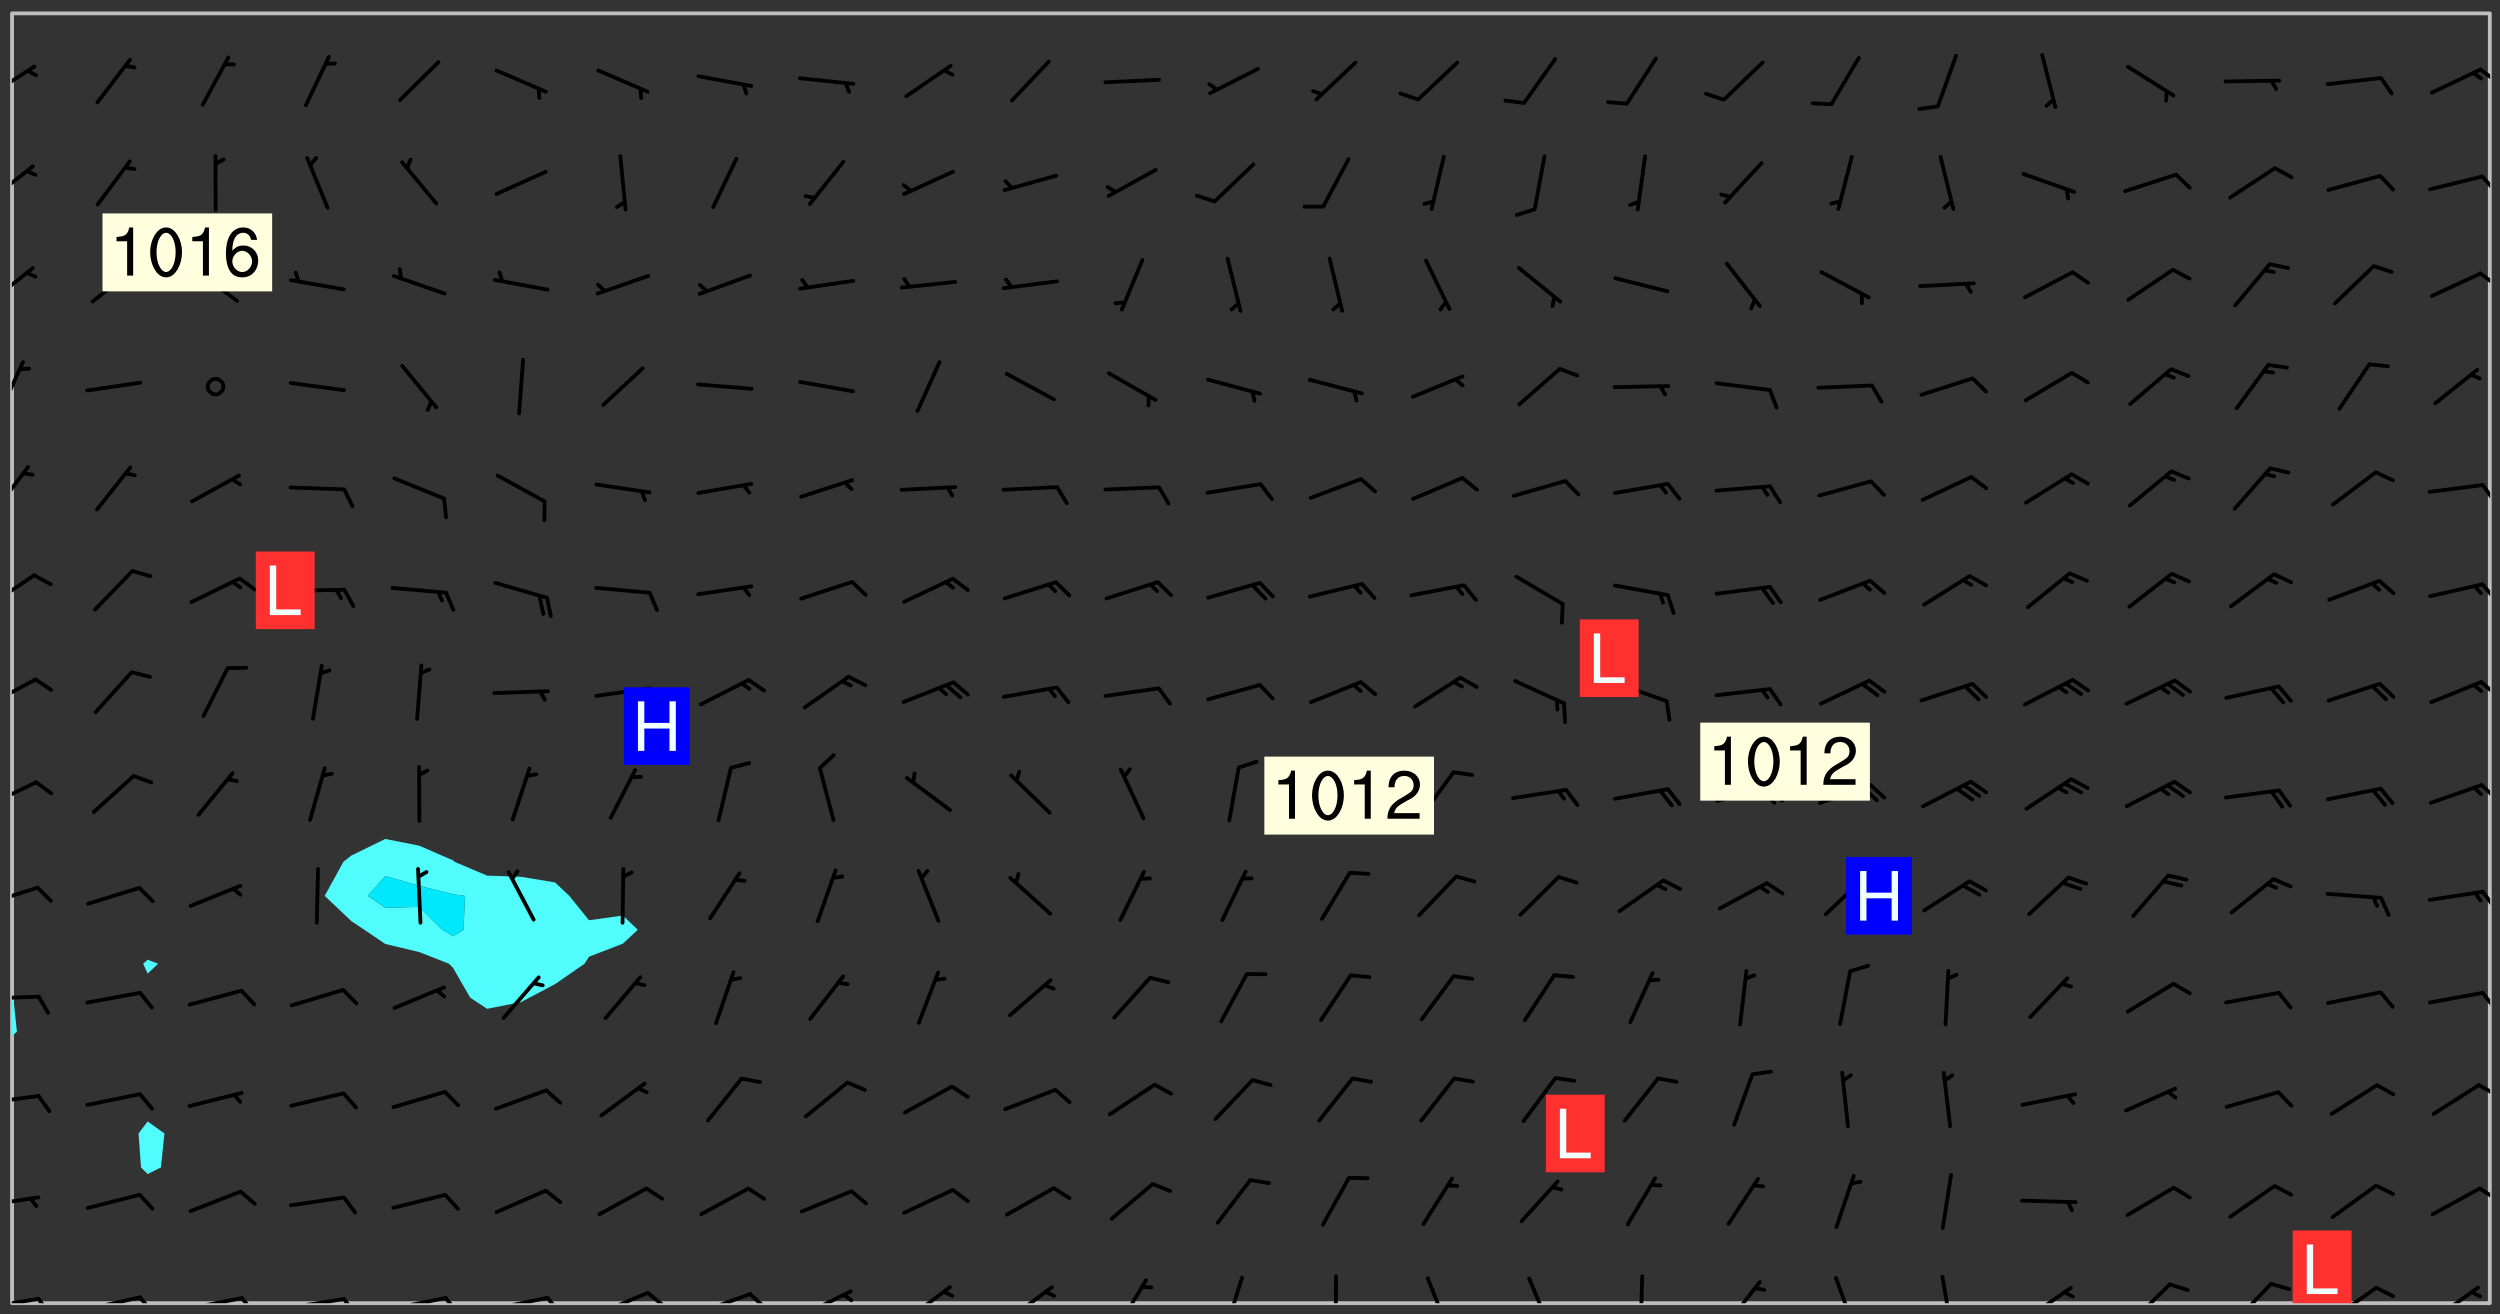 <svg xmlns="http://www.w3.org/2000/svg" role="img" xmlns:xlink="http://www.w3.org/1999/xlink" viewBox="142.45 309.95 326.84 171.84"><rect x="142.45" y="309.95" width="326.84" height="171.84" fill="#333333" stroke="none"/><defs><clipPath id="clip2"><path d="M 144 445 L 145 445 L 145 480.328 L 144 480.328 Z M 144 445"/></clipPath><clipPath id="clip3"><path d="M 144 311.672 L 145 311.672 L 145 441 L 144 441 Z M 144 311.672"/></clipPath><clipPath id="clip4"><path d="M 144 311.672 L 468 311.672 L 468 480.328 L 144 480.328 Z M 144 311.672"/></clipPath><clipPath id="clip5"><path d="M 467 311.672 L 468 311.672 L 468 480.328 L 467 480.328 Z M 467 311.672"/></clipPath><clipPath id="clip6"><path d="M 144 479 L 148 479 L 148 480.328 L 144 480.328 Z M 144 479"/></clipPath><clipPath id="clip7"><path d="M 147 479 L 150 479 L 150 480.328 L 147 480.328 Z M 147 479"/></clipPath><clipPath id="clip8"><path d="M 153 479 L 161 479 L 161 480.328 L 153 480.328 Z M 153 479"/></clipPath><clipPath id="clip9"><path d="M 160 479 L 163 479 L 163 480.328 L 160 480.328 Z M 160 479"/></clipPath><clipPath id="clip10"><path d="M 166 479 L 175 479 L 175 480.328 L 166 480.328 Z M 166 479"/></clipPath><clipPath id="clip11"><path d="M 173 479 L 176 479 L 176 480.328 L 173 480.328 Z M 173 479"/></clipPath><clipPath id="clip12"><path d="M 180 479 L 188 479 L 188 480.328 L 180 480.328 Z M 180 479"/></clipPath><clipPath id="clip13"><path d="M 187 479 L 190 479 L 190 480.328 L 187 480.328 Z M 187 479"/></clipPath><clipPath id="clip14"><path d="M 193 479 L 201 479 L 201 480.328 L 193 480.328 Z M 193 479"/></clipPath><clipPath id="clip15"><path d="M 200 479 L 203 479 L 203 480.328 L 200 480.328 Z M 200 479"/></clipPath><clipPath id="clip16"><path d="M 206 479 L 215 479 L 215 480.328 L 206 480.328 Z M 206 479"/></clipPath><clipPath id="clip17"><path d="M 213 479 L 216 479 L 216 480.328 L 213 480.328 Z M 213 479"/></clipPath><clipPath id="clip18"><path d="M 220 478 L 228 478 L 228 480.328 L 220 480.328 Z M 220 478"/></clipPath><clipPath id="clip19"><path d="M 226 478 L 230 478 L 230 480.328 L 226 480.328 Z M 226 478"/></clipPath><clipPath id="clip20"><path d="M 233 478 L 241 478 L 241 480.328 L 233 480.328 Z M 233 478"/></clipPath><clipPath id="clip21"><path d="M 240 478 L 243 478 L 243 480.328 L 240 480.328 Z M 240 478"/></clipPath><clipPath id="clip22"><path d="M 247 478 L 254 478 L 254 480.328 L 247 480.328 Z M 247 478"/></clipPath><clipPath id="clip23"><path d="M 252 478 L 254 478 L 254 480.328 L 252 480.328 Z M 252 478"/></clipPath><clipPath id="clip24"><path d="M 260 477 L 267 477 L 267 480.328 L 260 480.328 Z M 260 477"/></clipPath><clipPath id="clip25"><path d="M 274 477 L 281 477 L 281 480.328 L 274 480.328 Z M 274 477"/></clipPath><clipPath id="clip26"><path d="M 288 477 L 293 477 L 293 480.328 L 288 480.328 Z M 288 477"/></clipPath><clipPath id="clip27"><path d="M 302 476 L 306 476 L 306 480.328 L 302 480.328 Z M 302 476"/></clipPath><clipPath id="clip28"><path d="M 316 476 L 318 476 L 318 480.328 L 316 480.328 Z M 316 476"/></clipPath><clipPath id="clip29"><path d="M 328 476 L 332 476 L 332 480.328 L 328 480.328 Z M 328 476"/></clipPath><clipPath id="clip30"><path d="M 342 476 L 346 476 L 346 480.328 L 342 480.328 Z M 342 476"/></clipPath><clipPath id="clip31"><path d="M 356 476 L 358 476 L 358 480.328 L 356 480.328 Z M 356 476"/></clipPath><clipPath id="clip32"><path d="M 367 477 L 373 477 L 373 480.328 L 367 480.328 Z M 367 477"/></clipPath><clipPath id="clip33"><path d="M 382 476 L 386 476 L 386 480.328 L 382 480.328 Z M 382 476"/></clipPath><clipPath id="clip34"><path d="M 396 476 L 398 476 L 398 480.328 L 396 480.328 Z M 396 476"/></clipPath><clipPath id="clip35"><path d="M 407 478 L 414 478 L 414 480.328 L 407 480.328 Z M 407 478"/></clipPath><clipPath id="clip36"><path d="M 420 477 L 427 477 L 427 480.328 L 420 480.328 Z M 420 477"/></clipPath><clipPath id="clip37"><path d="M 434 477 L 440 477 L 440 480.328 L 434 480.328 Z M 434 477"/></clipPath><clipPath id="clip38"><path d="M 447 478 L 454 478 L 454 480.328 L 447 480.328 Z M 447 478"/></clipPath><clipPath id="clip39"><path d="M 460 478 L 467 478 L 467 480.328 L 460 480.328 Z M 460 478"/></clipPath><clipPath id="clip40"><path d="M 144 466 L 148 466 L 148 468 L 144 468 Z M 144 466"/></clipPath><clipPath id="clip41"><path d="M 466 465 L 468 465 L 468 467 L 466 467 Z M 466 465"/></clipPath><clipPath id="clip42"><path d="M 144 452 L 148 452 L 148 455 L 144 455 Z M 144 452"/></clipPath><clipPath id="clip43"><path d="M 466 451 L 468 451 L 468 454 L 466 454 Z M 466 451"/></clipPath><clipPath id="clip44"><path d="M 144 440 L 148 440 L 148 441 L 144 441 Z M 144 440"/></clipPath><clipPath id="clip45"><path d="M 466 439 L 468 439 L 468 442 L 466 442 Z M 466 439"/></clipPath><clipPath id="clip46"><path d="M 144 425 L 148 425 L 148 429 L 144 429 Z M 144 425"/></clipPath><clipPath id="clip47"><path d="M 466 426 L 468 426 L 468 429 L 466 429 Z M 466 426"/></clipPath><clipPath id="clip48"><path d="M 144 411 L 148 411 L 148 416 L 144 416 Z M 144 411"/></clipPath><clipPath id="clip49"><path d="M 466 412 L 468 412 L 468 415 L 466 415 Z M 466 412"/></clipPath><clipPath id="clip50"><path d="M 144 398 L 148 398 L 148 403 L 144 403 Z M 144 398"/></clipPath><clipPath id="clip51"><path d="M 466 398 L 468 398 L 468 401 L 466 401 Z M 466 398"/></clipPath><clipPath id="clip52"><path d="M 144 384 L 148 384 L 148 390 L 144 390 Z M 144 384"/></clipPath><clipPath id="clip53"><path d="M 466 386 L 468 386 L 468 389 L 466 389 Z M 466 386"/></clipPath><clipPath id="clip54"><path d="M 144 370 L 147 370 L 147 377 L 144 377 Z M 144 370"/></clipPath><clipPath id="clip55"><path d="M 466 373 L 468 373 L 468 376 L 466 376 Z M 466 373"/></clipPath><clipPath id="clip56"><path d="M 144 357 L 146 357 L 146 364 L 144 364 Z M 144 357"/></clipPath><clipPath id="clip57"><path d="M 144 344 L 147 344 L 147 350 L 144 350 Z M 144 344"/></clipPath><clipPath id="clip58"><path d="M 466 345 L 468 345 L 468 348 L 466 348 Z M 466 345"/></clipPath><clipPath id="clip59"><path d="M 144 331 L 148 331 L 148 337 L 144 337 Z M 144 331"/></clipPath><clipPath id="clip60"><path d="M 466 332 L 468 332 L 468 336 L 466 336 Z M 466 332"/></clipPath><clipPath id="clip61"><path d="M 144 318 L 148 318 L 148 323 L 144 323 Z M 144 318"/></clipPath><clipPath id="clip62"><path d="M 466 318 L 468 318 L 468 321 L 466 321 Z M 466 318"/></clipPath><clipPath id="clip63"><path d="M 442 470 L 450 470 L 450 480.328 L 442 480.328 Z M 442 470"/></clipPath><g id="surface487" clip-path="url(#clip1)"><path fill="#fff" fill-opacity="0" fill-rule="evenodd" d="M 0 0 L 1000 0 L 1000 1000 L 0 1000 Z M 0 0"/><path fill="#d3d3d3" fill-opacity="0" fill-rule="evenodd" d="M162.152 355.867L161.918 356.16 161.977 356.395 162.094 356.566 162.27 356.801 162.562 357.148 162.676 357.207 162.793 357.035 162.852 356.801 163.027 356.625 163.492 356.449 164.191 356.449 164.426 356.742 164.715 357.559 164.773 357.734 164.949 357.965 165.301 358.199 166 358.898 166.172 359.074 166.406 359.422 166.641 359.832 166.93 360.414 167.34 360.879 167.57 361.113 167.805 361.289 167.922 361.52 168.098 361.812 168.27 362.977 168.27 363.211 168.328 363.5 168.387 363.617 168.504 363.734 168.852 364.145 168.969 364.316 169.145 364.492 169.32 364.727 169.438 364.898 169.609 365.25 169.668 365.484 169.902 365.891 170.137 365.832 169.961 366.008 169.902 366.938 169.32 366.938 169.086 366.824 168.738 366.938 168.621 367.055 168.562 367.348 168.504 367.523 168.387 367.695 167.922 367.988 167.863 368.223 167.805 368.336 167.805 368.98 167.863 369.152 167.863 369.562 167.922 369.621 167.922 370.027 167.98 370.434 168.098 370.609 168.156 370.668 168.387 371.309 168.328 371.602 168.328 372.301 168.27 372.883 168.27 373.117 168.211 373.348 168.156 373.699 168.156 375.621 168.211 375.738 168.637 375.738 168.27 375.855 168.246 376.207 169.137 377.375 170.879 377.914 172.219 378.273 172.219 378.812 172.309 379.621 172.844 380.336 174.363 380.605 175.254 380.52 175.344 381.684 175.879 381.863 177.039 381.684 179.094 380.699 180.254 380.336 182.133 380.16 183.828 379.98 183.648 380.699 182.133 380.785 180.883 380.875 180.078 381.145 179.004 381.953 179.273 382.672 179.809 383.57 179.629 384.195 179.363 385.004 179.629 386.082 180.254 386.98 181.059 387.16 182.309 386.98 182.043 387.703 182.141 388.207 182.195 388.5 182.195 388.672 182.254 388.965 182.254 389.371 182.43 389.488 182.781 389.605 183.188 389.605 183.48 389.43 183.594 389.312 183.652 389.195 183.77 388.965 183.828 388.789 184.18 388.324 184.41 388.148 184.586 388.09 184.762 388.148 184.82 388.324 184.938 389.312 184.992 389.781 185.051 389.953 185.168 390.188 185.344 390.246 186.16 390.305 186.449 390.305 186.566 390.539 186.625 390.945 186.684 391.297 186.684 392.402 186.801 392.695 186.918 393.043 187.207 393.742 187.383 394.094 187.965 394.848 188.316 395.023 188.488 395.082 188.957 395.316 189.598 395.781 189.945 396.016 190.238 396.191 190.531 396.246 190.762 396.309 191.578 396.656 191.871 396.832 191.984 397.004 192.336 397.355 192.453 397.531 192.977 398.172 192.977 398.461 193.035 398.812 193.035 399.16 193.094 399.512 193.152 399.801 193.27 399.859 193.441 399.918 193.617 399.918 194.199 400.152 194.375 400.27 194.551 400.559 194.727 400.793 194.84 401.027 195.133 401.258 195.25 401.375 195.25 401.785 195.309 401.84 195.598 402.074 195.832 402.191 195.891 402.309 196.008 402.48 196.066 402.598 196.297 402.832 196.355 403.008 196.59 403.066 196.707 403.125 196.59 403.238 196.531 403.355 196.531 403.473 196.414 403.766 196.297 404.055 196.297 404.637 196.473 404.754 196.59 404.812 196.648 404.93 196.766 405.047 196.879 405.105 197.055 405.453 197.113 405.805 197.172 406.211 197.172 406.387 197.113 406.562 196.996 407.262 196.996 407.434 197.113 407.609 197.406 407.902 197.812 407.902 197.988 408.02 198.105 408.191 198.223 408.484 198.223 408.719 197.695 408.719 197.465 408.484 197.23 408.484 197.055 408.543 196.996 409.242 197.055 409.59 197.172 409.766 197.348 410.176 197.465 410.406 197.754 410.875 197.93 410.93 198.453 410.93 198.688 410.988 199.445 411.629 199.504 411.922 199.504 412.156 199.562 412.215 199.793 412.562 199.793 412.914 199.676 413.086 199.676 413.379 199.969 413.668 200.262 413.844 200.434 413.902 200.727 414.078 201.02 414.195 201.602 414.602 201.891 414.836 202.184 415.012 202.402 415.172 202.418 415.184 202.648 415.359 203.289 415.883 203.465 416.117 203.582 416.293 203.758 416.469 203.871 416.641 203.871 417.281 203.988 417.457 204.457 417.574 205.039 417.691 205.273 417.75 205.504 417.863 205.797 417.98 205.91 418.039 206.496 418.391 206.785 418.562 206.961 418.625 207.137 418.68 207.312 418.738 208.012 419.09 208.301 419.266 208.535 419.32 208.824 419.496 209.059 419.613 209.699 420.02 209.992 420.137 210.164 420.195 210.398 420.254 210.809 420.312 211.039 420.371 211.273 420.488 211.332 420.66 210.922 420.836 211.391 420.895 211.449 421.188 211.562 421.422 211.738 421.477 211.973 421.535 212.148 421.594 212.555 421.711 213.195 421.945 213.312 422.117 213.371 422.352 213.371 422.527 213.312 422.645 213.254 423.051 213.488 423.285 213.605 423.344 213.953 423.461 214.594 423.691 214.77 423.809 215.059 423.926 215.234 424.102 215.469 424.566 216.051 425.672 216.227 425.848 216.574 426.023 216.75 426.141 217.102 426.258 218.148 426.781 218.383 426.84 218.848 426.953 219.141 427.012 219.605 427.188 220.363 427.77 220.598 428.004 220.945 428.469 221.121 428.645 221.41 428.879 222.227 429.578 222.52 429.754 222.809 430.043 223.102 430.219 223.395 430.508 224.09 431.148 224.266 431.324 224.559 431.559 224.848 431.793 225.316 432.082 225.957 432.664 226.305 432.898 226.539 433.191 226.887 433.539 227.238 434.004 228.172 434.996 228.52 435.402 228.637 435.578 228.871 435.637 228.984 435.754 229.629 435.93 229.859 436.043 230.094 436.102 230.387 436.277 230.617 436.395 231.551 437.094 231.957 437.5 232.191 437.676 232.598 437.852 232.832 437.969 233.648 438.316 233.996 438.551 234.23 438.668 234.523 438.957 234.754 439.074 235.512 439.426 235.863 439.598 236.094 439.656 236.387 439.773 236.621 439.832 237.492 440.008 238.309 440.008 238.777 440.238 238.949 440.297 239.824 440.996 240.289 441.113 240.582 441.172 240.758 441.23 240.988 441.289 241.457 441.348 241.805 441.406 242.156 441.465 242.562 441.523 242.855 441.523 243.027 441.582 243.027 441.812 243.203 441.988 243.496 441.988 243.844 442.047 244.195 442.105 244.895 442.223 245.535 442.223 246 441.988 246.293 441.812 246.465 441.695 246.875 441.523 247.164 441.348 248.098 440.883 248.566 440.59 249.09 440.297 249.555 440.125 250.02 439.949 251.07 439.484 251.359 439.367 251.77 439.25 252.059 439.133 252.586 438.957 254.102 438.258 254.684 437.91 254.973 437.852 255.266 437.793 255.613 437.676 256.488 437.445 256.84 437.328 256.953 437.328 257.188 437.27 258.062 437.035 258.297 436.977 259.109 436.977 259.461 436.918 260.277 436.801 260.449 436.742 260.801 436.688 261.094 436.629 261.324 436.57 262.141 436.395 262.316 436.336 262.664 436.336 262.898 436.277 263.363 436.16 264.121 435.988 264.355 435.93 264.703 435.93 265.113 435.812 265.402 435.754 266.688 435.695 266.977 435.695 267.387 435.637 267.617 435.578 267.793 435.578 268.668 435.461 269.074 435.461 269.484 435.344 269.832 435.344 270.184 435.23 271.055 435.172 272.805 435.172 273.852 435.461 274.262 435.578 274.551 435.695 274.902 435.812 275.191 435.93 276.242 436.102 276.531 436.16 276.824 436.16 277.117 436.219 277.289 436.277 277.699 436.336 277.871 436.395 277.988 436.453 278.105 436.453 278.223 436.512 278.574 436.57 278.688 436.57 279.098 436.637 281.02 437.031 282.945 437.426 284.465 437.875 286.16 438.594 288.305 439.398 289.91 438.68 291.34 437.875 292.5 436.797 293.75 436.348 296.785 435.629 298.66 435.27 300.805 433.922 303.039 432.668 305.539 431.41 307.234 430.961 309.02 430.781 310.18 430.512 310.805 431.051 312.145 430.781 312.859 429.793 313.844 428.449 314.289 428.27 315.094 427.91 316.969 427.371 318.754 426.922 320.004 426.652 321.164 426.562 322.863 426.473 324.824 426.203 326.074 426.113 326.613 426.113 327.238 426.023 328.129 426.023 330.273 425.844 332.684 425.664 335.273 425.574 336.969 425.754 338.578 425.844 340.008 426.203 341.168 426.922 343.043 427.91 344.203 429.438 344.469 430.152 345.098 430.242 345.453 431.141 345.988 431.68 346.523 433.207 347.598 433.566 348.133 433.566 347.328 434.102 347.418 435.809 348.133 438.504 349.023 439.309 349.918 440.297 350.633 441.555 352.418 442.094 353.938 441.914 354.293 443.258 355.902 442.453 356.883 441.914 357.152 442.184 357.469 441.969 357.688 441.824 358.488 442.273 358.938 441.914 359.293 441.914 359.828 441.645 360.367 440.926 360.902 440.656 361.527 439.668 362.688 440.117 363.527 440.488 364.922 441.105 366.617 440.926 368.223 440.926 370.008 441.016 370.188 439.309 370.723 437.965 371.527 438.234 372.02 439.082 372.422 439.488 372.332 440.027 372.332 440.387 373.047 440.836 373.758 440.566 375.188 440.566 375.547 441.555 375.992 442.812 376.707 444.156 377.957 444.785 379.652 445.414 380.367 445.234 380.547 444.695 381.527 444.605 381.977 444.965 382.062 446.223 381.797 446.852 381.262 447.031 381.262 447.57 381.977 448.555 382.242 449.094 383.227 450.082 384.027 451.16 383.762 451.52 383.672 452.418 383.047 454.75 382.691 456.816 382.602 458.609 382.422 459.328 382.332 459.867 382.332 461.305 381.352 463.188 380.992 464.895 380.457 465.793 379.652 466.961 379.387 467.5 381.441 468.754 381.527 469.113 381.172 469.652 381.082 469.473 381.082 470.281 381.172 471.719 380.727 472.434 379.652 472.527 379.387 473.242 379.922 474.141 380.727 474.859 381.887 475.668 383.227 475.938 383.672 476.297 383.316 476.746 381.527 476.656 380.277 476.207 379.562 475.488 378.938 475.398 378.762 478.988 378.574 480.297 467.934 480.297 467.934 311.703 412.664 311.703 412.664 360.785 413.426 360.91 416.715 361.453 418.738 364.289 418.738 367.043 421.09 367.375 423.438 367.707 427.488 367.707 426.109 371.867 424.086 372.574 422.062 373.277 421.52 373.621 418.926 375.238 418.738 375.355 416.715 373.277 415.984 370.535 413.312 368.457 411.938 364.957 411.871 364.875 409.914 362.203 412.664 360.785 412.664 311.703 294.422 311.703 294.422 403.117 294.539 403.148 294.672 403.16 294.746 403.234 294.852 403.281 294.941 403.34 295.027 403.398 295.117 403.457 295.414 403.754 295.473 403.844 295.504 403.961 295.531 404.078 295.547 404.215 295.516 404.332 295.457 404.422 295.398 404.508 295.355 404.613 295.309 404.715 295.281 404.836 295.281 404.98 295.457 405.25 295.605 405.398 295.68 405.484 295.754 405.559 295.797 405.664 295.859 405.754 295.918 405.84 295.961 405.945 296.02 406.035 296.066 406.137 296.109 406.242 296.168 406.328 296.285 406.508 296.359 406.582 296.422 406.668 296.48 406.758 296.523 406.863 296.582 406.953 296.641 407.039 296.703 407.129 296.762 407.219 296.805 407.32 296.922 407.5 296.996 407.574 297.055 407.66 297.129 407.734 297.219 407.793 297.324 407.84 297.473 407.84 297.605 407.824 297.738 407.84 297.84 407.793 297.914 407.719 297.961 407.617 297.945 407.484 297.945 407.336 297.898 407.23 297.871 407.113 297.824 407.012 297.797 406.891 297.754 406.789 297.691 406.699 297.648 406.598 297.605 406.492 297.574 406.375 297.559 406.242 297.547 406.105 297.633 406.047 297.691 405.961 297.812 405.93 297.855 406.035 297.871 406.168 297.871 406.285 297.93 406.387 297.988 406.477 298.078 406.535 298.227 406.684 298.285 406.773 298.328 406.879 298.316 406.98 298.402 407.039 298.508 407.086 298.594 407.145 298.684 407.203 298.758 407.277 298.641 407.305 298.535 407.352 298.449 407.41 298.375 407.484 298.316 407.574 298.254 407.66 298.227 407.781 298.18 407.883 298.137 407.988 298.105 408.105 298.094 408.238 298.078 408.371 298.078 408.52 298.105 408.637 298.152 408.742 298.195 408.844 298.254 408.934 298.328 409.008 298.418 409.066 298.492 409.141 298.582 409.199 298.641 409.289 298.684 409.395 298.73 409.496 298.848 409.527 298.98 409.543 299.129 409.543 299.246 409.512 299.352 409.555 299.395 409.66 299.441 409.762 299.469 409.883 299.5 410 299.527 410.117 299.559 410.238 299.586 410.355 299.691 410.398 299.793 410.445 299.926 410.43 300.074 410.578 300.137 410.664 300.211 410.738 300.281 410.812 300.371 410.875 300.477 410.918 300.578 410.961 300.695 410.992 300.832 411.008 300.949 410.977 301.023 410.902 301.051 410.785 301.039 410.652 301.008 410.531 300.98 410.414 301.023 410.309 301.141 410.309 301.23 410.371 301.348 410.398 301.496 410.398 301.629 410.414 301.777 410.414 301.91 410.43 302.043 410.414 302.191 410.414 302.324 410.398 302.457 410.387 302.594 410.398 302.711 410.371 302.844 410.355 303.035 410.297 302.977 410.473 302.961 410.605 302.934 410.727 302.918 410.859 302.859 410.945 302.727 410.961 302.621 411.008 302.516 411.051 302.398 411.082 302.281 411.109 302.016 411.141 301.867 411.141 301.734 411.156 301.66 411.23 301.719 411.316 301.867 411.465 301.984 411.645 302.059 411.715 302.148 411.777 302.238 411.836 302.324 411.895 302.414 411.953 302.516 411.996 302.621 412.059 302.727 412.102 302.812 412.16 302.918 412.207 303.02 412.25 303.199 412.367 303.258 412.457 303.215 412.559 303.168 412.664 303.184 412.797 303.406 413.02 303.465 413.109 303.508 413.211 303.539 413.332 303.582 413.434 303.598 413.566 303.629 413.684 303.641 413.82 303.672 413.938 303.82 414.086 303.922 414.129 304.027 414.172 304.145 414.203 304.277 414.219 304.414 414.234 304.531 414.234 304.648 414.203 304.738 414.145 304.781 414.039 304.828 413.938 304.871 413.832 304.902 413.715 304.914 413.582 304.914 413.434 304.902 413.301 304.887 413.168 304.855 413.051 304.812 412.945 304.766 412.84 304.723 412.738 304.68 412.633 304.664 412.5 304.68 412.367 304.707 412.25 304.738 412.133 304.766 412.012 304.812 411.91 304.902 411.852 304.988 411.789 305.062 411.715 305.152 411.656 305.375 411.434 305.434 411.348 305.508 411.273 305.625 411.094 305.684 411.008 305.684 410.859 305.609 410.785 305.508 410.738 305.402 410.695 305.301 410.652 305.242 410.562 305.195 410.457 305.168 410.34 305.258 410.281 305.375 410.25 305.477 410.207 305.656 410.09 305.805 409.941 305.816 409.809 305.805 409.703 305.715 409.645 305.582 409.66 305.434 409.66 305.301 409.676 305.168 409.66 305.047 409.629 304.961 409.57 304.887 409.496 304.828 409.406 304.766 409.32 304.648 409.141 304.59 409.055 304.621 408.934 304.707 408.875 304.828 408.844 304.887 408.758 304.887 408.637 304.855 408.52 304.797 408.43 304.738 408.344 304.691 408.238 304.664 408.121 304.648 407.988 304.707 407.898 304.781 407.824 304.871 407.766 304.988 407.586 305.062 407.512 305.121 407.426 305.27 407.277 305.391 407.246 305.523 407.23 305.656 407.246 305.73 407.32 305.773 407.426 305.789 407.559 305.758 407.676 305.641 407.707 305.508 407.719 305.359 407.867 305.316 407.973 305.27 408.074 305.242 408.195 305.211 408.312 305.211 408.461 305.242 408.578 305.285 408.684 305.344 408.773 305.418 408.844 305.492 408.918 305.609 408.949 305.73 408.977 305.848 408.949 305.98 408.934 306.098 408.934 306.188 408.992 306.262 409.066 306.309 409.172 306.367 409.258 306.469 409.305 306.602 409.32 306.707 409.363 306.793 409.422 306.781 409.527 306.707 409.602 306.527 409.719 306.469 409.809 306.379 409.867 306.309 409.941 306.234 410.016 306.172 410.105 306.145 410.223 306.129 410.355 306.145 410.488 306.129 410.621 306.129 410.77 306.145 410.902 306.172 411.02 306.203 411.141 306.277 411.215 306.367 411.273 306.453 411.332 306.543 411.391 306.66 411.422 306.66 411.508 306.559 411.555 306.469 411.613 306.203 411.645 306.086 411.672 305.938 411.672 305.832 411.715 305.73 411.762 305.672 411.852 305.609 412.086 305.598 412.219 305.566 412.34 305.551 412.473 305.551 412.766 305.539 412.898 305.551 413.035 305.566 413.168 305.699 413.184 305.832 413.195 305.953 413.227 306.039 413.285 306.113 413.359 306.16 413.465 306.203 413.566 306.219 413.699 306.219 414.145 306.203 414.277 306.203 414.723 306.234 414.988 306.262 415.105 306.277 415.238 306.309 415.355 306.395 415.566 306.426 415.832 306.426 415.98 306.395 416.098 306.367 416.215 306.336 416.336 306.309 416.453 306.277 416.57 306.246 416.691 306.234 416.824 306.219 416.957 306.309 417.016 306.426 416.984 306.527 417 306.574 417.105 306.543 417.371 306.543 417.812 306.5 417.918 306.453 418.023 306.41 418.125 306.367 418.23 306.309 418.316 306.277 418.438 306.234 418.555 306.203 418.672 306.188 418.805 306.203 418.938 306.262 419.027 306.367 419.074 306.453 419.133 306.512 419.219 306.5 419.355 306.469 419.473 306.426 419.574 306.426 420.02 306.41 420.152 306.41 420.301 306.379 420.418 306.336 420.523 306.309 420.641 306.262 420.746 306.219 420.848 306.188 420.969 306.16 421.086 306.129 421.219 306.098 421.336 306.07 421.453 306.027 421.559 305.996 421.676 305.965 421.797 305.953 421.93 305.938 422.062 305.938 422.359 305.965 422.477 305.965 422.625 306.012 423.023 306.039 423.141 306.098 423.23 306.219 423.262 306.367 423.262 306.5 423.246 306.559 423.336 306.559 423.453 306.5 423.543 306.41 423.602 306.309 423.645 306.203 423.691 306.113 423.75 306.027 423.809 305.891 423.824 305.773 423.793 305.641 423.777 305.539 423.824 305.477 423.91 305.465 424.047 305.449 424.18 305.418 424.297 305.391 424.414 305.375 424.547 305.344 424.668 305.344 424.965 305.359 425.098 305.391 425.215 305.391 425.363 305.402 425.496 305.402 425.645 305.375 425.762 305.328 425.863 305.301 425.984 305.27 426.102 305.211 426.191 305.137 426.266 305.035 426.309 304.93 426.355 304.812 426.383 304.691 426.414 304.59 426.367 304.648 426.281 304.754 426.234 304.781 426.117 304.812 426 304.84 425.879 304.871 425.762 304.871 425.613 304.887 425.48 304.855 425.363 304.812 425.258 304.707 425.273 304.633 425.348 304.531 425.391 304.441 425.453 304.367 425.527 304.324 425.629 304.309 425.762 304.277 425.879 304.25 426 304.219 426.117 304.191 426.234 304.16 426.355 304.133 426.473 304.102 426.59 304.059 426.695 303.969 426.754 303.879 426.754 303.762 426.723 303.73 426.637 303.746 426.5 303.715 426.383 303.715 426.234 303.703 426.102 303.703 425.953 303.641 425.719 303.613 425.598 303.57 425.496 303.523 425.391 303.465 425.305 303.406 425.215 303.363 425.109 303.301 425.023 303.152 424.875 303.082 424.801 302.977 424.754 302.871 424.711 302.77 424.668 302.473 424.371 302.383 424.297 302.297 424.238 302.191 424.195 302.102 424.133 302.016 424.074 301.91 424.031 301.82 423.973 301.734 423.91 301.66 423.84 301.555 423.793 301.469 423.734 301.363 423.691 301.273 423.629 301.172 423.586 301.066 423.543 300.98 423.484 300.875 423.438 300.77 423.395 300.668 423.348 300.578 423.289 300.477 423.246 300.371 423.203 300.281 423.141 300.164 423.113 300.031 423.098 299.898 423.113 299.75 423.113 299.617 423.129 299.5 423.098 299.41 423.039 299.336 422.965 299.246 422.906 299.145 422.859 298.996 422.859 298.875 422.832 298.773 422.789 298.699 422.715 298.582 422.535 298.492 422.477 298.391 422.434 298.301 422.371 298.195 422.328 298.105 422.27 298.02 422.211 297.914 422.164 297.855 422.078 297.797 421.988 297.754 421.883 297.707 421.781 297.633 421.707 297.547 421.648 297.473 421.574 297.383 421.516 297.16 421.293 297.117 421.188 297.086 420.922 297.191 420.879 297.336 420.879 297.441 420.922 297.516 420.996 297.605 421.055 297.691 421.113 297.797 421.16 297.887 421.219 298.035 421.367 298.105 421.441 298.254 421.59 298.316 421.676 298.391 421.75 298.477 421.809 298.551 421.883 298.641 421.945 298.73 422.004 298.816 422.062 299.086 422.238 299.188 422.285 299.293 422.328 299.395 422.371 299.441 422.297 299.5 422.211 299.574 422.137 299.645 422.062 299.75 422.105 299.824 422.18 299.883 422.27 299.926 422.371 299.973 422.477 300.016 422.582 300.137 422.609 300.254 422.582 300.328 422.492 300.371 422.387 300.43 422.297 300.504 422.223 300.609 422.18 300.727 422.152 300.859 422.164 300.949 422.223 301.098 422.371 301.156 422.461 301.199 422.566 301.246 422.668 301.289 422.773 301.332 422.875 301.438 422.922 301.543 422.965 301.676 422.98 301.762 422.922 301.82 422.832 301.895 422.758 302 422.715 302.117 422.742 302.223 422.789 302.324 422.832 302.43 422.875 302.531 422.922 302.711 423.039 302.711 423.156 302.695 423.289 302.711 423.422 302.727 423.559 302.785 423.645 302.887 423.691 303.008 423.719 303.125 423.75 303.273 423.75 303.391 423.719 303.449 423.629 303.629 423.512 303.688 423.422 303.762 423.348 303.82 423.262 303.938 423.082 304.117 422.965 304.234 422.996 304.324 423.055 304.367 423.129 304.352 423.262 304.352 423.379 304.441 423.438 304.59 423.438 304.723 423.422 304.855 423.41 305.121 423.379 305.227 423.336 305.344 423.305 305.465 423.277 305.539 423.203 305.609 423.129 305.672 423.039 305.656 422.934 305.609 422.832 305.508 422.789 305.402 422.773 305.285 422.801 305.02 422.832 304.871 422.832 304.797 422.758 304.707 422.699 304.59 422.668 304.473 422.641 304.34 422.625 304.191 422.625 304.059 422.641 303.762 422.641 303.656 422.594 303.508 422.445 303.465 422.344 303.406 422.254 303.629 422.031 303.715 421.973 303.82 421.93 303.938 421.898 304.07 421.883 304.203 421.898 304.34 421.914 304.441 421.957 304.574 421.945 304.664 421.883 304.766 421.84 304.828 421.75 304.781 421.648 304.691 421.59 304.574 421.559 304.473 421.516 304.414 421.426 304.352 421.336 304.352 421.219 304.367 421.086 304.473 421.039 304.547 420.969 304.547 420.848 304.457 420.789 304.426 420.672 304.516 420.613 304.59 420.539 304.633 420.434 304.691 420.344 304.738 420.242 304.754 420.109 304.754 419.961 304.707 419.855 304.664 419.754 304.574 419.695 304.441 419.68 304.34 419.637 304.203 419.621 304.086 419.59 303.641 419.59 303.508 419.574 303.375 419.562 303.242 419.547 303.125 419.516 302.977 419.516 302.844 419.5 302.711 419.488 302.445 419.457 302.324 419.414 302.238 419.355 302.164 419.281 302.164 419.133 302.176 419 302.281 418.953 302.383 418.91 302.516 418.895 302.668 418.895 302.801 418.879 303.094 418.879 303.215 418.91 303.316 418.953 303.406 419.012 303.641 419.074 303.762 419.027 303.852 418.969 303.953 418.926 304.086 418.91 304.191 418.953 304.293 419 304.426 419.012 304.547 418.984 304.691 418.984 304.812 418.953 304.93 418.926 305.035 418.879 305.109 418.805 305.195 418.746 305.344 418.598 305.402 418.512 305.449 418.406 305.477 418.289 305.492 418.184 305.391 418.141 305.301 418.082 305.184 418.051 305.078 418.008 304.988 417.945 304.914 417.859 304.84 417.785 304.738 417.742 304.633 417.695 304.531 417.652 304.473 417.562 304.426 417.461 304.34 417.25 304.277 417.164 304.219 417.074 304.145 417 304.059 416.941 303.789 416.941 303.672 416.973 303.582 417.031 303.48 417.074 303.348 417.09 303.242 417.074 303.215 416.957 303.152 416.867 303.035 416.836 302.934 416.793 302.785 416.645 302.754 416.527 302.738 416.422 302.812 416.348 302.992 416.23 303.109 416.203 303.227 416.172 303.363 416.188 303.465 416.23 303.57 416.273 303.672 416.32 303.777 416.363 303.895 416.395 304.027 416.41 304.145 416.438 304.277 416.453 304.383 416.438 304.473 416.379 304.398 416.305 304.293 416.262 304.219 416.188 304.145 416.098 303.996 415.949 303.91 415.891 303.82 415.832 303.746 415.758 303.656 415.699 303.555 415.652 303.434 415.625 303.332 415.578 303.227 415.535 303.109 415.504 303.008 415.461 302.887 415.43 302.738 415.43 302.621 415.461 302.516 415.504 302.43 415.566 302.25 415.684 302.164 415.742 302.074 415.801 301.969 415.848 301.883 415.906 301.777 415.949 301.676 415.992 301.57 416.039 301.496 416.113 301.438 416.203 301.379 416.289 301.332 416.395 301.273 416.48 301.199 416.555 301.066 416.543 300.949 416.512 300.832 416.512 300.758 416.586 300.668 416.645 300.594 416.719 300.504 416.777 300.418 416.836 300.312 416.883 300.211 416.926 300.074 416.941 299.973 416.898 299.824 416.75 299.719 416.703 299.633 416.703 299.527 416.75 299.426 416.793 299.305 416.824 299.188 416.793 299.113 416.719 299.113 416.602 299.145 416.48 299.219 416.41 299.277 416.32 299.352 416.246 299.469 416.215 299.574 416.172 299.867 416.172 300 416.156 300.137 416.141 300.238 416.098 300.328 416.039 300.43 415.992 300.52 415.934 300.652 415.922 300.742 415.98 300.875 415.992 300.965 415.934 301.051 415.875 301.156 415.832 301.246 415.773 301.332 415.711 301.422 415.652 301.57 415.504 301.629 415.418 301.688 415.328 301.793 415.285 301.926 415.27 302.043 415.297 302.164 415.328 302.223 415.27 302.281 415.18 302.312 414.914 302.34 414.797 302.445 414.809 302.578 414.824 302.68 414.781 302.77 414.723 302.828 414.633 302.902 414.559 302.961 414.469 303.008 414.367 303.02 414.234 303.008 414.102 302.961 413.996 302.812 413.848 302.754 413.758 302.695 413.672 302.652 413.566 302.652 413.121 302.668 412.988 302.668 412.84 302.68 412.707 302.621 412.648 302.531 412.707 302.43 412.664 302.25 412.547 302.164 412.488 302.102 412.398 302.043 412.309 301.969 412.234 301.883 412.176 301.762 412.207 301.66 412.219 301.555 412.266 301.469 412.324 301.363 412.367 301.215 412.516 301.125 412.574 301.039 412.633 300.949 412.695 300.844 412.738 300.711 412.754 300.711 412.633 300.816 412.59 300.934 412.559 301.008 412.488 301.051 412.383 301.051 412.234 301.023 412.117 300.875 411.969 300.742 411.953 300.594 411.953 300.477 411.984 300.371 412.027 300.27 412.07 300.18 412.133 300.062 412.16 299.988 412.086 300 411.953 299.957 411.852 299.914 411.746 299.824 411.688 299.707 411.715 299.586 411.746 299.469 411.777 299.367 411.82 299.246 411.852 299.145 411.895 299.039 411.938 298.949 411.996 298.848 412.012 298.848 411.895 298.863 411.762 298.805 411.672 298.73 411.715 298.582 411.863 298.523 411.953 298.449 412.027 298.402 412.133 298.359 412.234 298.285 412.309 298.227 412.398 298.152 412.473 298.094 412.559 298.02 412.633 297.93 412.695 297.855 412.766 297.781 412.84 297.68 412.855 297.547 412.871 297.441 412.828 297.441 412.707 297.59 412.559 297.633 412.457 297.691 412.367 297.738 412.266 297.781 412.16 297.84 412.07 297.871 411.953 297.914 411.852 297.945 411.73 297.973 411.613 298.02 411.508 298.062 411.406 298.105 411.301 298.18 411.23 298.27 411.168 298.359 411.109 298.461 411.066 298.758 411.066 299.023 411.035 299.129 410.992 299.055 410.918 298.938 410.887 298.832 410.844 298.742 410.785 298.641 410.738 298.551 410.68 298.449 410.637 298.344 410.594 298.254 410.531 298.168 410.473 298.062 410.43 297.961 410.387 297.84 410.355 297.723 410.324 297.621 410.281 297.5 410.25 297.398 410.207 297.309 410.148 297.266 410.043 297.25 409.91 297.352 409.867 297.484 409.852 297.621 409.867 297.754 409.852 297.855 409.809 297.914 409.719 297.93 409.613 297.84 409.555 297.766 409.48 297.664 409.438 297.574 409.379 297.426 409.23 297.383 409.125 297.367 408.992 297.367 408.699 297.309 408.609 297.219 408.551 297.145 408.477 297.102 408.371 297.07 408.254 297.012 408.164 296.938 408.09 296.82 408.062 296.746 407.988 296.656 407.93 296.566 407.867 296.48 407.809 296.406 407.734 296.348 407.648 296.301 407.543 296.215 407.484 296.066 407.336 295.871 407.277 295.738 407.293 295.637 407.336 295.562 407.41 295.516 407.512 295.473 407.617 295.414 407.707 295.355 407.793 295.059 408.09 294.969 408.148 294.883 408.148 294.82 408.062 294.777 407.957 294.809 407.84 294.867 407.75 294.895 407.633 294.883 407.5 294.793 407.438 294.688 407.484 294.57 407.512 294.453 407.543 294.184 407.719 294.082 407.766 293.965 407.793 293.859 407.84 293.77 407.898 293.668 407.941 293.609 407.855 293.562 407.75 293.578 407.617 293.625 407.512 293.695 407.438 293.77 407.367 293.828 407.277 293.828 407.129 293.785 407.023 293.547 407.023 293.445 407.07 293.414 407.188 293.387 407.305 293.355 407.426 293.281 407.469 293.148 407.484 293.074 407.438 293.031 407.336 292.988 407.23 292.941 407.129 292.898 407.023 292.777 407.055 292.676 407.098 292.543 407.113 292.426 407.145 292.32 407.188 292.23 407.246 292.129 407.293 292.008 407.32 291.875 407.336 291.773 407.293 291.715 407.203 291.668 407.098 291.625 406.996 291.582 406.891 291.582 406.773 291.641 406.684 291.727 406.625 291.906 406.508 292.008 406.461 292.113 406.418 292.219 406.359 292.32 406.316 292.41 406.254 292.512 406.211 292.617 406.152 292.719 406.105 292.809 406.047 292.914 406.004 293.016 405.961 293.105 405.898 293.207 405.855 293.344 405.84 293.461 405.871 293.562 405.914 293.684 405.945 293.785 405.988 293.891 406.035 293.992 406.078 294.098 406.121 294.199 406.168 294.305 406.211 294.406 406.254 294.512 406.301 294.598 406.359 294.703 406.402 294.82 406.434 294.926 406.477 295.027 406.523 295.117 406.582 295.223 406.625 295.324 406.668 295.43 406.715 295.547 406.742 295.648 406.789 295.77 406.816 295.918 406.816 296.004 406.758 296.02 406.656 296.078 406.566 296.051 406.449 295.977 406.375 295.859 406.195 295.785 406.121 295.695 406.047 295.516 405.93 295.43 405.871 295.324 405.828 295.223 405.781 294.953 405.605 294.895 405.516 294.82 405.441 294.762 405.352 294.719 405.25 294.688 405.133 294.672 404.996 294.672 404.434 294.66 404.301 294.645 404.168 294.613 404.051 294.598 403.918 294.586 403.785 294.555 403.664 294.332 403.441 294.273 403.355 294.258 403.25 294.289 403.133 294.422 403.117 294.422 311.703 172.992 311.703 172.992 313.156 172.934 313.391 172.582 314.441 172.41 314.965 172.293 315.312 172.117 315.723 172 315.895 171.766 316.188 171.535 316.246 171.184 316.246 171.066 316.305 170.836 316.711 170.836 317.004 170.953 317.18 171.184 317.41 171.301 317.645 171.941 318.402 172.234 318.867 172.41 319.102 172.641 319.453 172.875 319.801 173.516 320.617 173.691 321.082 173.863 321.492 173.98 322.188 174.156 322.656 174.273 324.055 174.332 324.52 174.332 325.395 174.449 326.441 174.449 331.223 174.391 331.688 174.039 332.969 173.863 333.492 173.75 333.902 173.398 334.832 172.934 336 172.699 336.582 172.582 336.758 172.41 337.105 172.234 337.512 171.883 338.328 171.824 338.621 171.711 338.914 171.594 339.203 171.535 339.379 171.418 340.254 171.359 340.66 171.301 340.777 171.242 340.953 171.184 341.125 170.953 341.652 170.836 341.824 170.836 342.059 170.719 342.293 170.66 342.465 170.484 343.051 170.484 343.34 170.426 343.516 170.426 343.809 170.367 343.922 170.309 344.449 170.309 344.621 170.254 344.855 170.254 347.477 170.078 348.293 169.961 348.469 169.785 348.703 169.668 348.875 169.555 349.109 168.969 350.043 168.738 350.332 168.445 350.797 168.27 351.031 167.98 351.383 167.629 352.082 167.516 352.312 167.34 352.723 167.164 352.953 166.758 353.48 165.941 354.18 165.648 354.352 165.359 354.586 165.184 354.703 165.008 354.879 164.484 355.285 163.957 355.461 163.785 355.637 163.551 355.691 162.91 355.867 162.152 355.867M174.363 386.891L173.289 387.34 173.648 388.234 174.898 387.52 175.344 386.98 174.363 386.891"/><path fill="#d3d3d3" fill-opacity="0" fill-rule="evenodd" d="M201.508 416.598L200.613 416.598 201.062 417.227 202.043 417.586 202.848 417.496 203.293 416.508 203.117 416.598 202.402 416.242 201.508 416.598M356.129 475.668L356.07 475.145 356.07 474.852 356.184 474.559 356.242 474.328 356.711 473.859 356.824 473.859 356.941 473.746 357.059 473.688 357.234 473.688 357.469 473.629 357.816 473.629 358.051 473.688 358.168 473.746 358.398 473.918 358.457 474.094 358.574 474.676 358.574 474.969 358.457 475.145 358.285 475.434 358.109 475.609 357.582 476.133 357.352 476.367 357.234 476.426 357.059 476.426 356.941 476.367 356.535 476.074 356.359 475.957 356.242 475.898 356.184 475.785 356.129 475.668M362.77 464.711L362.711 464.539 362.711 463.43 362.77 463.258 362.945 463.199 363.117 463.141 363.293 463.141 363.527 463.082 363.645 463.141 363.703 463.84 363.645 464.012 363.527 464.188 363.41 464.246 363.176 464.77 363.062 464.828 362.828 464.828 362.77 464.711M372.383 450.32L372.266 450.145 372.266 449.445 372.559 448.57 372.676 448.398 372.852 448.047 372.965 447.816 373.082 447.523 373.434 446.766 373.551 446.535 373.723 446.301 373.898 446.301 374.016 446.242 374.656 446.242 374.773 446.301 375.008 446.535 375.18 446.648 375.531 446.941 375.648 447.059 375.762 447.234 375.762 447.348 375.879 447.406 375.996 447.523 375.996 448.223 375.938 448.398 375.938 448.629 375.879 448.805 375.531 449.855 375.414 450.086 375.297 450.32 375.18 450.379 374.949 450.613 374.309 450.902 373.434 450.902 373.023 450.785 372.383 450.32"/><path fill="none" stroke="#bebebe" stroke-linecap="round" stroke-linejoin="round" stroke-miterlimit="10" stroke-width=".5" d="M 431.957 354.305 L 108.027 354.305 L 108.027 185.68 L 431.957 185.68 L 431.957 354.305" transform="matrix(1 0 0 -1 36 666)"/><g clip-path="url(#clip2)"><path fill="#fff" fill-opacity="0" fill-rule="evenodd" d="M 144 475.891 L 144 480.328 L 144.004 480.328 L 144 480.328 L 144 445.41 L 144 475.891"/></g><g clip-path="url(#clip3)"><path fill="#fff" fill-opacity="0" fill-rule="evenodd" d="M 144 435.945 L 144 440.211 L 144 311.672 L 144.004 311.672 L 144 311.672 L 144 435.945"/></g><path fill="#50fcfc" fill-rule="evenodd" d="M 144 440.211 L 144 445.41 L 144.004 445.406 L 144.004 440.215 L 144 440.211"/><g clip-path="url(#clip4)"><path fill="#fff" fill-opacity="0" fill-rule="evenodd" d="M 144.004 480.328 L 144.004 445.406 L 144.66 444.82 L 144.195 440.383 L 144.004 440.215 L 144.004 311.672 L 161.754 311.672 L 161.754 435.422 L 161.164 435.945 L 161.754 437.23 L 161.754 456.562 L 160.562 458.137 L 160.887 462.574 L 161.754 463.441 L 163.488 462.574 L 163.949 458.137 L 161.754 456.562 L 161.754 437.23 L 163.129 435.945 L 161.754 435.422 L 161.754 311.672 L 192.82 311.672 L 192.82 419.633 L 188.383 421.797 L 187.344 422.629 L 184.898 427.07 L 188.383 430.371 L 190.086 431.508 L 192.82 433.359 L 197.262 434.422 L 201.152 435.945 L 201.699 436.516 L 203.922 440.383 L 206.137 441.836 L 210.574 440.953 L 211.66 440.383 L 215.016 438.609 L 218.871 435.945 L 219.453 435.031 L 223.891 433.316 L 225.828 431.508 L 223.891 429.641 L 219.453 430.258 L 216.875 427.07 L 215.016 425.316 L 210.574 424.578 L 206.137 424.426 L 201.891 422.629 L 201.699 422.441 L 197.262 420.512 L 192.82 419.633 L 192.82 311.672 L 467.996 311.672 L 467.996 480.328 L 144.004 480.328"/></g><path fill="#50fcfc" fill-rule="evenodd" d="M144.66 444.82L144.004 445.406 144.004 440.215 144.195 440.383 144.66 444.82M160.887 462.574L160.562 458.137 161.754 456.562 163.949 458.137 163.488 462.574 161.754 463.441 160.887 462.574M161.754 437.23L161.164 435.945 161.754 435.422 163.129 435.945 161.754 437.23M188.383 430.371L184.898 427.07 187.344 422.629 188.383 421.797 192.82 419.633 192.82 424.477 190.535 427.07 192.82 428.633 197.262 428.516 200.273 431.508 201.699 432.352 203.051 431.508 203.238 427.07 201.699 426.867 197.262 425.758 192.82 424.477 192.82 419.633 197.262 420.512 201.699 422.441 201.891 422.629 206.137 424.426 210.574 424.578 215.016 425.316 216.875 427.07 219.453 430.258 223.891 429.641 225.828 431.508 223.891 433.316 219.453 435.031 218.871 435.945 215.016 438.609 211.66 440.383 210.574 440.953 206.137 441.836 203.922 440.383 201.699 436.516 201.152 435.945 197.262 434.422 192.82 433.359 190.086 431.508 188.383 430.371"/><path fill="#00e8fc" fill-rule="evenodd" d="M 192.82 428.633 L 190.535 427.07 L 192.82 424.477 L 197.262 425.758 L 201.699 426.867 L 203.238 427.07 L 203.051 431.508 L 201.699 432.352 L 200.273 431.508 L 197.262 428.516 L 192.82 428.633"/><g clip-path="url(#clip5)"><path fill="#fff" fill-opacity="0" fill-rule="evenodd" d="M 467.996 480.328 L 468 480.328 L 468 311.672 L 467.996 311.672 L 468 311.672 L 468 480.328 L 467.996 480.328"/></g><g clip-path="url(#clip6)"><path fill="none" stroke="#000" stroke-linecap="round" stroke-linejoin="round" stroke-miterlimit="10" stroke-width=".5" d="M 111.469 186.242 L 104.531 185.102" transform="matrix(1 0 0 -1 36 666)"/></g><g clip-path="url(#clip7)"><path fill="none" stroke="#000" stroke-linecap="round" stroke-linejoin="round" stroke-miterlimit="10" stroke-width=".5" d="M 111.469 186.242 L 112.953 184.289" transform="matrix(1 0 0 -1 36 666)"/></g><g clip-path="url(#clip8)"><path fill="none" stroke="#000" stroke-linecap="round" stroke-linejoin="round" stroke-miterlimit="10" stroke-width=".5" d="M 124.742 186.441 L 117.887 184.902" transform="matrix(1 0 0 -1 36 666)"/></g><g clip-path="url(#clip9)"><path fill="none" stroke="#000" stroke-linecap="round" stroke-linejoin="round" stroke-miterlimit="10" stroke-width=".5" d="M 124.742 186.441 L 126.34 184.578" transform="matrix(1 0 0 -1 36 666)"/></g><g clip-path="url(#clip10)"><path fill="none" stroke="#000" stroke-linecap="round" stroke-linejoin="round" stroke-miterlimit="10" stroke-width=".5" d="M 138.078 186.344 L 131.18 185" transform="matrix(1 0 0 -1 36 666)"/></g><g clip-path="url(#clip11)"><path fill="none" stroke="#000" stroke-linecap="round" stroke-linejoin="round" stroke-miterlimit="10" stroke-width=".5" d="M 138.078 186.344 L 139.625 184.434" transform="matrix(1 0 0 -1 36 666)"/></g><g clip-path="url(#clip12)"><path fill="none" stroke="#000" stroke-linecap="round" stroke-linejoin="round" stroke-miterlimit="10" stroke-width=".5" d="M 151.414 186.223 L 144.477 185.121" transform="matrix(1 0 0 -1 36 666)"/></g><g clip-path="url(#clip13)"><path fill="none" stroke="#000" stroke-linecap="round" stroke-linejoin="round" stroke-miterlimit="10" stroke-width=".5" d="M 151.414 186.223 L 152.895 184.266" transform="matrix(1 0 0 -1 36 666)"/></g><g clip-path="url(#clip14)"><path fill="none" stroke="#000" stroke-linecap="round" stroke-linejoin="round" stroke-miterlimit="10" stroke-width=".5" d="M 164.707 186.359 L 157.816 184.984" transform="matrix(1 0 0 -1 36 666)"/></g><g clip-path="url(#clip15)"><path fill="none" stroke="#000" stroke-linecap="round" stroke-linejoin="round" stroke-miterlimit="10" stroke-width=".5" d="M 164.707 186.359 L 166.258 184.457" transform="matrix(1 0 0 -1 36 666)"/></g><g clip-path="url(#clip16)"><path fill="none" stroke="#000" stroke-linecap="round" stroke-linejoin="round" stroke-miterlimit="10" stroke-width=".5" d="M 178.016 186.379 L 171.133 184.965" transform="matrix(1 0 0 -1 36 666)"/></g><g clip-path="url(#clip17)"><path fill="none" stroke="#000" stroke-linecap="round" stroke-linejoin="round" stroke-miterlimit="10" stroke-width=".5" d="M 178.016 186.379 L 179.582 184.488" transform="matrix(1 0 0 -1 36 666)"/></g><g clip-path="url(#clip18)"><path fill="none" stroke="#000" stroke-linecap="round" stroke-linejoin="round" stroke-miterlimit="10" stroke-width=".5" d="M 191.133 187.027 L 184.648 184.312" transform="matrix(1 0 0 -1 36 666)"/></g><g clip-path="url(#clip19)"><path fill="none" stroke="#000" stroke-linecap="round" stroke-linejoin="round" stroke-miterlimit="10" stroke-width=".5" d="M 191.133 187.027 L 193.031 185.477" transform="matrix(1 0 0 -1 36 666)"/></g><g clip-path="url(#clip20)"><path fill="none" stroke="#000" stroke-linecap="round" stroke-linejoin="round" stroke-miterlimit="10" stroke-width=".5" d="M 204.512 186.863 L 197.902 184.48" transform="matrix(1 0 0 -1 36 666)"/></g><g clip-path="url(#clip21)"><path fill="none" stroke="#000" stroke-linecap="round" stroke-linejoin="round" stroke-miterlimit="10" stroke-width=".5" d="M 204.512 186.863 L 206.328 185.219" transform="matrix(1 0 0 -1 36 666)"/></g><g clip-path="url(#clip22)"><path fill="none" stroke="#000" stroke-linecap="round" stroke-linejoin="round" stroke-miterlimit="10" stroke-width=".5" d="M 217.672 187.223 L 211.367 184.117" transform="matrix(1 0 0 -1 36 666)"/></g><g clip-path="url(#clip23)"><path fill="none" stroke="#000" stroke-linecap="round" stroke-linejoin="round" stroke-miterlimit="10" stroke-width=".5" d="M 216.754 186.773 L 217.75 186.055" transform="matrix(1 0 0 -1 36 666)"/></g><g clip-path="url(#clip24)"><path fill="none" stroke="#000" stroke-linecap="round" stroke-linejoin="round" stroke-miterlimit="10" stroke-width=".5" d="M 230.645 187.781 L 225.023 183.562" transform="matrix(1 0 0 -1 36 666)"/></g><path fill="none" stroke="#000" stroke-linecap="round" stroke-linejoin="round" stroke-miterlimit="10" stroke-width=".5" d="M 229.828 187.164 L 230.938 186.645" transform="matrix(1 0 0 -1 36 666)"/><g clip-path="url(#clip25)"><path fill="none" stroke="#000" stroke-linecap="round" stroke-linejoin="round" stroke-miterlimit="10" stroke-width=".5" d="M 243.973 187.766 L 238.332 183.574" transform="matrix(1 0 0 -1 36 666)"/></g><path fill="none" stroke="#000" stroke-linecap="round" stroke-linejoin="round" stroke-miterlimit="10" stroke-width=".5" d="M 243.148 187.156 L 244.258 186.633" transform="matrix(1 0 0 -1 36 666)"/><g clip-path="url(#clip26)"><path fill="none" stroke="#000" stroke-linecap="round" stroke-linejoin="round" stroke-miterlimit="10" stroke-width=".5" d="M 256.281 188.68 L 252.652 182.664" transform="matrix(1 0 0 -1 36 666)"/></g><path fill="none" stroke="#000" stroke-linecap="round" stroke-linejoin="round" stroke-miterlimit="10" stroke-width=".5" d="M 255.754 187.805 L 256.977 187.738" transform="matrix(1 0 0 -1 36 666)"/><g clip-path="url(#clip27)"><path fill="none" stroke="#000" stroke-linecap="round" stroke-linejoin="round" stroke-miterlimit="10" stroke-width=".5" d="M 268.836 189.023 L 266.727 182.32" transform="matrix(1 0 0 -1 36 666)"/></g><g clip-path="url(#clip28)"><path fill="none" stroke="#000" stroke-linecap="round" stroke-linejoin="round" stroke-miterlimit="10" stroke-width=".5" d="M 281.117 189.184 L 281.074 182.156" transform="matrix(1 0 0 -1 36 666)"/></g><g clip-path="url(#clip29)"><path fill="none" stroke="#000" stroke-linecap="round" stroke-linejoin="round" stroke-miterlimit="10" stroke-width=".5" d="M 293.105 188.934 L 295.715 182.41" transform="matrix(1 0 0 -1 36 666)"/></g><g clip-path="url(#clip30)"><path fill="none" stroke="#000" stroke-linecap="round" stroke-linejoin="round" stroke-miterlimit="10" stroke-width=".5" d="M 306.359 188.91 L 309.09 182.434" transform="matrix(1 0 0 -1 36 666)"/></g><g clip-path="url(#clip31)"><path fill="none" stroke="#000" stroke-linecap="round" stroke-linejoin="round" stroke-miterlimit="10" stroke-width=".5" d="M 321.145 189.184 L 320.938 182.16" transform="matrix(1 0 0 -1 36 666)"/></g><g clip-path="url(#clip32)"><path fill="none" stroke="#000" stroke-linecap="round" stroke-linejoin="round" stroke-miterlimit="10" stroke-width=".5" d="M 336.516 188.441 L 332.195 182.902" transform="matrix(1 0 0 -1 36 666)"/></g><path fill="none" stroke="#000" stroke-linecap="round" stroke-linejoin="round" stroke-miterlimit="10" stroke-width=".5" d="M 335.887 187.637 L 337.098 187.422" transform="matrix(1 0 0 -1 36 666)"/><g clip-path="url(#clip33)"><path fill="none" stroke="#000" stroke-linecap="round" stroke-linejoin="round" stroke-miterlimit="10" stroke-width=".5" d="M 346.473 188.973 L 348.871 182.367" transform="matrix(1 0 0 -1 36 666)"/></g><g clip-path="url(#clip34)"><path fill="none" stroke="#000" stroke-linecap="round" stroke-linejoin="round" stroke-miterlimit="10" stroke-width=".5" d="M 360.391 189.133 L 361.582 182.207" transform="matrix(1 0 0 -1 36 666)"/></g><g clip-path="url(#clip35)"><path fill="none" stroke="#000" stroke-linecap="round" stroke-linejoin="round" stroke-miterlimit="10" stroke-width=".5" d="M 377.184 187.684 L 371.422 183.66" transform="matrix(1 0 0 -1 36 666)"/></g><path fill="none" stroke="#000" stroke-linecap="round" stroke-linejoin="round" stroke-miterlimit="10" stroke-width=".5" d="M 376.344 187.098 L 377.438 186.539" transform="matrix(1 0 0 -1 36 666)"/><g clip-path="url(#clip36)"><path fill="none" stroke="#000" stroke-linecap="round" stroke-linejoin="round" stroke-miterlimit="10" stroke-width=".5" d="M 390.121 188.133 L 385.109 183.211" transform="matrix(1 0 0 -1 36 666)"/></g><path fill="none" stroke="#000" stroke-linecap="round" stroke-linejoin="round" stroke-miterlimit="10" stroke-width=".5" d="M 390.121 188.133 L 392.465 187.395" transform="matrix(1 0 0 -1 36 666)"/><g clip-path="url(#clip37)"><path fill="none" stroke="#000" stroke-linecap="round" stroke-linejoin="round" stroke-miterlimit="10" stroke-width=".5" d="M 403.367 188.203 L 398.496 183.141" transform="matrix(1 0 0 -1 36 666)"/></g><path fill="none" stroke="#000" stroke-linecap="round" stroke-linejoin="round" stroke-miterlimit="10" stroke-width=".5" d="M 403.367 188.203 L 405.727 187.527" transform="matrix(1 0 0 -1 36 666)"/><g clip-path="url(#clip38)"><path fill="none" stroke="#000" stroke-linecap="round" stroke-linejoin="round" stroke-miterlimit="10" stroke-width=".5" d="M 417.117 187.695 L 411.375 183.645" transform="matrix(1 0 0 -1 36 666)"/></g><path fill="none" stroke="#000" stroke-linecap="round" stroke-linejoin="round" stroke-miterlimit="10" stroke-width=".5" d="M 417.117 187.695 L 419.309 186.59" transform="matrix(1 0 0 -1 36 666)"/><g clip-path="url(#clip39)"><path fill="none" stroke="#000" stroke-linecap="round" stroke-linejoin="round" stroke-miterlimit="10" stroke-width=".5" d="M 430.422 187.711 L 424.699 183.633" transform="matrix(1 0 0 -1 36 666)"/></g><path fill="none" stroke="#000" stroke-linecap="round" stroke-linejoin="round" stroke-miterlimit="10" stroke-width=".5" d="M 429.59 187.117 L 430.688 186.57" transform="matrix(1 0 0 -1 36 666)"/><g clip-path="url(#clip40)"><path fill="none" stroke="#000" stroke-linecap="round" stroke-linejoin="round" stroke-miterlimit="10" stroke-width=".5" d="M 111.473 199.512 L 104.527 198.461" transform="matrix(1 0 0 -1 36 666)"/></g><path fill="none" stroke="#000" stroke-linecap="round" stroke-linejoin="round" stroke-miterlimit="10" stroke-width=".5" d="M110.465 199.359L111.195 198.375M124.719 199.852L117.91 198.121M124.719 199.852L126.371 198.035M137.902 200.262L131.355 197.711M137.902 200.262L139.766 198.664M151.422 199.5L144.469 198.473M151.422 199.5L152.879 197.527M164.668 199.836L157.852 198.137M164.668 199.836L166.312 198.012M177.793 200.395L171.355 197.578M177.793 200.395L179.719 198.875M190.973 200.676L184.809 197.297M190.973 200.676L193.023 199.328M204.289 200.668L198.121 197.305M204.289 200.668L206.34 199.316M217.777 200.309L211.266 197.664M217.777 200.309L219.66 198.73M231.016 200.48L224.656 197.492M231.016 200.48L232.98 199.008M244.207 200.719L238.094 197.254M244.207 200.719L246.277 199.402M257.148 201.254L251.781 196.719M257.148 201.254L259.43 200.344M269.914 201.777L265.648 196.195M269.914 201.777L272.336 201.379M282.801 202.059L279.391 195.914M282.801 202.059L285.254 202.016M296.281 201.961L292.539 196.012M295.738 201.094L296.961 201.008M310.09 201.586L305.363 196.387M309.402 200.832L310.59 200.527M322.836 202.008L319.246 195.965M322.312 201.129L323.539 201.07M336.285 201.922L332.426 196.051M335.723 201.066L336.945 200.953M348.801 202.312L346.543 195.66M348.473 201.344L349.684 201.543M361.531 202.457L360.441 195.516M377.812 198.887L370.789 199.086M376.793 198.914L377.336 197.816M390.641 200.773L384.59 197.199M390.641 200.773L392.734 199.492M403.82 200.988L398.043 196.984M403.82 200.988L406 199.863M417.094 201.043L411.398 196.93M417.094 201.043L419.297 199.961M430.641 200.68L424.484 197.293" transform="matrix(1 0 0 -1 36 666)"/><g clip-path="url(#clip41)"><path fill="none" stroke="#000" stroke-linecap="round" stroke-linejoin="round" stroke-miterlimit="10" stroke-width=".5" d="M 430.641 200.68 L 432.695 199.336" transform="matrix(1 0 0 -1 36 666)"/></g><g clip-path="url(#clip42)"><path fill="none" stroke="#000" stroke-linecap="round" stroke-linejoin="round" stroke-miterlimit="10" stroke-width=".5" d="M 111.484 212.766 L 104.516 211.836" transform="matrix(1 0 0 -1 36 666)"/></g><path fill="none" stroke="#000" stroke-linecap="round" stroke-linejoin="round" stroke-miterlimit="10" stroke-width=".5" d="M111.484 212.766L112.91 210.77M124.758 213L117.871 211.602M124.758 213L126.32 211.109M138.039 213.16L131.223 211.445M137.047 212.91L137.867 212M151.363 213.113L144.527 211.488M151.363 213.113L152.984 211.273M164.629 213.301L157.891 211.305M164.629 213.301L166.348 211.551M177.875 213.508L171.277 211.094M177.875 213.508L179.703 211.871M190.719 214.387L185.062 210.215M189.895 213.781L191 213.25M203.406 215.043L199.008 209.562M203.406 215.043L205.816 214.582M217.246 214.52L211.793 210.086M217.246 214.52L219.508 213.566M230.914 213.996L224.758 210.609M230.914 213.996L232.969 212.652M244.43 213.566L237.871 211.039M244.43 213.566L246.281 211.957M257.395 214.238L251.535 210.363M257.395 214.238L259.551 213.07M270.199 214.848L265.363 209.754M270.199 214.848L272.562 214.195M283.277 215.055L278.914 209.547M283.277 215.055L285.691 214.613M296.578 215.066L292.242 209.535M296.578 215.066L298.996 214.637M309.82 215.121L305.629 209.48M309.82 215.121L312.246 214.754M323.219 215.059L318.863 209.543M323.219 215.059L325.633 214.621M335.551 215.605L333.16 208.996M335.551 215.605L337.98 215.949M347.297 215.793L348.047 208.809M347.406 214.777L348.418 215.469M360.57 215.789L361.402 208.812M360.691 214.773L361.699 215.477M377.746 212.996L370.859 211.605M376.742 212.797L377.523 211.848M390.828 213.727L384.406 210.875M389.895 213.312L390.859 212.555M404.312 213.262L397.551 211.34M404.312 213.262L406.012 211.496M417.215 214.18L411.277 210.422M417.215 214.18L419.348 212.965M430.527 214.188L424.598 210.414" transform="matrix(1 0 0 -1 36 666)"/><g clip-path="url(#clip43)"><path fill="none" stroke="#000" stroke-linecap="round" stroke-linejoin="round" stroke-miterlimit="10" stroke-width=".5" d="M 430.527 214.188 L 432.66 212.977" transform="matrix(1 0 0 -1 36 666)"/></g><g clip-path="url(#clip44)"><path fill="none" stroke="#000" stroke-linecap="round" stroke-linejoin="round" stroke-miterlimit="10" stroke-width=".5" d="M 111.512 225.75 L 104.488 225.484" transform="matrix(1 0 0 -1 36 666)"/></g><path fill="none" stroke="#000" stroke-linecap="round" stroke-linejoin="round" stroke-miterlimit="10" stroke-width=".5" d="M111.512 225.75L112.746 223.629M124.77 226.25L117.859 224.98M124.77 226.25L126.297 224.328M138.023 226.527L131.238 224.707M138.023 226.527L139.699 224.734M151.309 226.629L144.582 224.605M151.309 226.629L153.035 224.887M164.508 226.961L158.016 224.273M163.562 226.57L164.508 225.789M176.875 228.273L172.277 222.961M176.207 227.5L177.402 227.227M190.168 228.293L185.613 222.941M189.504 227.516L190.703 227.25M202.344 228.941L200.066 222.293M202.012 227.973L203.223 228.168M216.672 228.395L212.371 222.836M216.047 227.586L217.254 227.379M229.09 228.898L226.582 222.336M228.727 227.945L229.941 228.094M243.812 227.91L238.488 223.324M243.039 227.242L244.184 226.797M256.816 228.227L252.113 223.008M256.816 228.227L259.199 227.633M269.449 228.707L266.109 222.523M269.449 228.707L271.906 228.691M283.039 228.543L279.152 222.691M283.039 228.543L285.484 228.301M296.5 228.441L292.32 222.793M296.5 228.441L298.93 228.078M309.652 228.555L305.801 222.68M309.652 228.555L312.098 228.332M322.488 228.82L319.594 222.414M322.066 227.887L323.289 227.965M334.766 229.105L333.949 222.125M334.645 228.09L335.789 228.535M348.332 229.066L347.012 222.164M348.332 229.066L350.676 229.789M361.176 229.125L360.797 222.109M361.121 228.105L362.234 228.621M376.73 228.152L371.871 223.078M376.023 227.414L377.207 227.082M390.617 227.441L384.613 223.789M390.617 227.441L392.727 226.191M404.387 226.246L397.477 224.988M404.387 226.246L405.91 224.32M417.688 226.32L410.805 224.914M417.688 226.32L419.25 224.426M431.02 226.246L424.105 224.984" transform="matrix(1 0 0 -1 36 666)"/><g clip-path="url(#clip45)"><path fill="none" stroke="#000" stroke-linecap="round" stroke-linejoin="round" stroke-miterlimit="10" stroke-width=".5" d="M 431.02 226.246 L 432.539 224.32" transform="matrix(1 0 0 -1 36 666)"/></g><g clip-path="url(#clip46)"><path fill="none" stroke="#000" stroke-linecap="round" stroke-linejoin="round" stroke-miterlimit="10" stroke-width=".5" d="M 111.348 240 L 104.652 237.863" transform="matrix(1 0 0 -1 36 666)"/></g><path fill="none" stroke="#000" stroke-linecap="round" stroke-linejoin="round" stroke-miterlimit="10" stroke-width=".5" d="M111.348 240L113.102 238.289M124.672 239.969L117.957 237.891M124.672 239.969L126.414 238.242M137.891 240.242L131.371 237.617M136.941 239.863L137.879 239.074M148.023 242.445L147.867 235.418M161.102 242.441L161.422 235.422M161.148 241.422L162.203 242.043M172.938 242.039L176.215 235.824M173.414 241.137L174.102 242.148M187.941 242.445L187.84 235.418M187.926 241.422L189.02 241.98M203.125 241.875L199.285 235.988M202.566 241.02L203.789 240.906M215.691 242.246L213.352 235.617M215.352 241.281L216.562 241.461M226.539 242.195L229.133 235.668M226.914 241.246L227.707 242.184M238.535 241.277L243.766 236.582M239.297 240.598L239.594 241.785M256.012 242.086L252.922 235.777M255.562 241.168L256.789 241.211M269.309 242.094L266.254 235.77M268.863 241.176L270.09 241.223M282.91 241.941L279.281 235.922M282.91 241.941L285.359 241.809M296.84 241.469L291.98 236.395M296.84 241.469L299.203 240.805M310.227 241.398L305.227 236.465M310.227 241.398L312.566 240.668M323.922 240.945L318.16 236.918M323.922 240.945L326.105 239.828M323.082 240.359L324.176 239.801M337.449 240.598L331.262 237.266M337.449 240.598L339.492 239.234M336.551 240.113L337.57 239.434M350.215 241.355L345.129 236.508M350.215 241.355L352.543 240.586M363.941 240.832L358.031 237.031M363.941 240.832L366.082 239.633M363.082 240.277L365.223 239.082M376.875 241.324L371.727 236.539M376.875 241.324L379.195 240.52M376.125 240.625L378.445 239.824M389.914 241.59L385.32 236.273M389.914 241.59L392.305 241.047M389.246 240.816L391.637 240.273M403.68 241.121L398.184 236.738M403.68 241.121L405.93 240.148M402.879 240.484L404.004 239.996M417.75 238.668L410.742 239.195M417.75 238.668L418.734 236.422M416.73 238.746L417.223 237.621M431.035 239.465L424.09 238.398" transform="matrix(1 0 0 -1 36 666)"/><g clip-path="url(#clip47)"><path fill="none" stroke="#000" stroke-linecap="round" stroke-linejoin="round" stroke-miterlimit="10" stroke-width=".5" d="M 431.035 239.465 L 432.5 237.496" transform="matrix(1 0 0 -1 36 666)"/></g><path fill="none" stroke="#000" stroke-linecap="round" stroke-linejoin="round" stroke-miterlimit="10" stroke-width=".5" d="M 430.023 239.309 L 430.758 238.324" transform="matrix(1 0 0 -1 36 666)"/><g clip-path="url(#clip48)"><path fill="none" stroke="#000" stroke-linecap="round" stroke-linejoin="round" stroke-miterlimit="10" stroke-width=".5" d="M 111.16 253.781 L 104.84 250.711" transform="matrix(1 0 0 -1 36 666)"/></g><path fill="none" stroke="#000" stroke-linecap="round" stroke-linejoin="round" stroke-miterlimit="10" stroke-width=".5" d="M111.16 253.781L113.145 252.34M123.926 254.598L118.707 249.895M123.926 254.598L126.23 253.762M136.855 254.965L132.402 249.527M136.207 254.176L137.41 253.934M148.902 255.625L146.988 248.867M148.625 254.645L149.824 254.902M161.242 255.762L161.277 248.734M161.25 254.738L162.328 255.32M175.672 255.586L173.477 248.91M175.352 254.613L176.562 254.82M189.492 255.375L186.289 249.117M189.023 254.465L190.254 254.484M202.016 255.664L200.395 248.828M202.016 255.664L204.391 256.285M213.629 255.645L215.41 248.848M213.629 255.645L215.434 257.309M225.016 254.344L230.656 250.148M225.836 253.734L226.02 254.945M238.625 254.691L243.676 249.801M239.359 253.98L239.699 255.16M252.984 255.434L255.949 249.062M253.414 254.504L254.152 255.484M268.395 255.707L267.164 248.789M268.395 255.707L270.73 256.461M282.465 255.484L279.73 249.012M282.465 255.484L284.906 255.703M296.477 255.086L292.344 249.406M296.477 255.086L298.906 254.742M311.199 252.781L304.254 251.711M311.199 252.781L312.668 250.816M310.188 252.625L310.922 251.641M324.5 252.875L317.586 251.621M324.5 252.875L326.02 250.949M323.492 252.691L325.012 250.766M337.75 253.152L330.961 251.34M337.75 253.152L339.422 251.359M336.762 252.891L338.434 251.094M335.773 252.625L336.609 251.727M350.98 253.426L344.363 251.066M350.98 253.426L352.793 251.773M350.016 253.082L351.832 251.43M349.055 252.738L349.961 251.914M364.109 253.859L357.863 250.637M364.109 253.859L366.125 252.461M363.199 253.391L365.219 251.992M362.293 252.922L364.309 251.523M377.23 254.188L371.371 250.305M377.23 254.188L379.387 253.016M376.379 253.621L378.535 252.453M375.527 253.059L376.605 252.473M390.746 253.848L384.488 250.648M390.746 253.848L392.758 252.441M389.836 253.379L391.848 251.977M388.926 252.914L389.93 252.211M404.414 252.711L397.449 251.785M404.414 252.711L405.84 250.715M403.402 252.574L404.828 250.578M417.691 252.938L410.801 251.555M417.691 252.938L419.246 251.043M416.688 252.738L418.246 250.84M430.879 253.402L424.246 251.09" transform="matrix(1 0 0 -1 36 666)"/><g clip-path="url(#clip49)"><path fill="none" stroke="#000" stroke-linecap="round" stroke-linejoin="round" stroke-miterlimit="10" stroke-width=".5" d="M 430.879 253.402 L 432.68 251.738" transform="matrix(1 0 0 -1 36 666)"/></g><path fill="none" stroke="#000" stroke-linecap="round" stroke-linejoin="round" stroke-miterlimit="10" stroke-width=".5" d="M 429.914 253.066 L 430.812 252.234" transform="matrix(1 0 0 -1 36 666)"/><g clip-path="url(#clip50)"><path fill="none" stroke="#000" stroke-linecap="round" stroke-linejoin="round" stroke-miterlimit="10" stroke-width=".5" d="M 111.098 267.219 L 104.902 263.902" transform="matrix(1 0 0 -1 36 666)"/></g><path fill="none" stroke="#000" stroke-linecap="round" stroke-linejoin="round" stroke-miterlimit="10" stroke-width=".5" d="M111.098 267.219L113.137 265.852M123.668 268.168L118.961 262.953M123.668 268.168L126.051 267.57M136.211 268.699L133.047 262.426M136.211 268.699L138.664 268.75M148.52 269.027L147.367 262.094M148.355 268.02L149.516 268.41M161.543 269.062L160.977 262.059M161.461 268.043L162.586 268.531M178.086 265.68L171.062 265.441M177.066 265.645L177.676 264.582M191.371 266.047L184.41 265.078M191.371 266.047L192.809 264.059M190.359 265.906L191.078 264.91M204.336 267.16L198.078 263.961M204.336 267.16L206.348 265.754M203.422 266.695L204.43 265.992M217.398 267.574L211.641 263.547M217.398 267.574L219.586 266.461M216.562 266.988L217.656 266.434M231.105 266.848L224.566 264.273M231.105 266.848L232.969 265.254M230.152 266.473L232.02 264.879M229.203 266.102L230.137 265.305M244.609 266.172L237.691 264.949M244.609 266.172L246.121 264.242M243.605 265.996L244.359 265.027M257.945 266.062L250.988 265.062M257.945 266.062L259.391 264.082M271.168 266.5L264.395 264.625M271.168 266.5L272.855 264.719M284.355 266.879L277.84 264.246M284.355 266.879L286.234 265.301M283.406 266.496L284.344 265.707M297.375 267.449L291.445 263.676M297.375 267.449L299.512 266.238M296.512 266.898L297.582 266.293M310.922 264.098L304.531 267.023M310.922 264.098L311.066 261.648M309.992 264.523L310.062 263.301M324.352 264.379L317.73 266.742M324.352 264.379L324.707 261.953M337.848 265.969L330.867 265.156M337.848 265.969L339.242 263.949M336.832 265.852L337.527 264.84M350.844 267.07L344.5 264.055M350.844 267.07L352.816 265.609M349.922 266.633L351.891 265.168M364.328 266.645L357.645 264.477M364.328 266.645L366.094 264.941M363.355 266.332L365.121 264.625M377.422 267.172L371.18 263.949M377.422 267.172L379.441 265.777M376.516 266.703L378.531 265.309M375.605 266.234L376.617 265.535M390.781 267.086L384.449 264.035M390.781 267.086L392.762 265.633M389.859 266.645L391.84 265.191M388.941 266.199L389.93 265.473M404.363 266.309L397.5 264.812M404.363 266.309L405.953 264.438M403.367 266.094L404.953 264.223M417.586 266.652L410.906 264.469M417.586 266.652L419.355 264.953M416.613 266.336L418.383 264.637M430.82 266.879L424.305 264.246" transform="matrix(1 0 0 -1 36 666)"/><g clip-path="url(#clip51)"><path fill="none" stroke="#000" stroke-linecap="round" stroke-linejoin="round" stroke-miterlimit="10" stroke-width=".5" d="M 430.82 266.879 L 432.699 265.301" transform="matrix(1 0 0 -1 36 666)"/></g><path fill="none" stroke="#000" stroke-linecap="round" stroke-linejoin="round" stroke-miterlimit="10" stroke-width=".5" d="M 429.871 266.496 L 430.812 265.707" transform="matrix(1 0 0 -1 36 666)"/><g clip-path="url(#clip52)"><path fill="none" stroke="#000" stroke-linecap="round" stroke-linejoin="round" stroke-miterlimit="10" stroke-width=".5" d="M 110.918 280.836 L 105.082 276.918" transform="matrix(1 0 0 -1 36 666)"/></g><path fill="none" stroke="#000" stroke-linecap="round" stroke-linejoin="round" stroke-miterlimit="10" stroke-width=".5" d="M110.918 280.836L113.082 279.676M123.758 281.402L118.875 276.348M123.758 281.402L126.113 280.727M137.789 280.418L131.473 277.336M137.789 280.418L139.773 278.977M136.867 279.969L137.863 279.25M151.457 278.949L144.434 278.805M151.457 278.949L152.652 276.805M150.438 278.926L151.035 277.855M164.762 278.574L157.762 279.18M164.762 278.574L165.723 276.316M163.742 278.664L164.223 277.535M177.953 277.906L171.199 279.848M177.953 277.906L178.461 275.508M176.969 278.188L177.48 275.789M191.391 278.559L184.391 279.195M191.391 278.559L192.34 276.297M204.68 279.391L197.73 278.363M203.668 279.242L204.398 278.254M217.859 279.973L211.184 277.781M217.859 279.973L219.629 278.273M231.012 280.379L224.66 277.375M231.012 280.379L232.98 278.914M230.086 279.941L231.07 279.211M244.504 279.934L237.801 277.82M244.504 279.934L246.25 278.211M243.527 279.625L244.402 278.766M257.812 279.941L251.117 277.812M257.812 279.941L259.566 278.227M256.84 279.633L257.719 278.773M271.16 279.844L264.402 277.91M271.16 279.844L272.863 278.074M270.176 279.562L271.879 277.793M284.508 279.707L277.684 278.047M284.508 279.707L286.141 277.875M283.516 279.465L284.332 278.551M297.863 279.535L290.961 278.219M297.863 279.535L299.398 277.621M296.859 279.344L297.625 278.387M310.754 277.094L304.699 280.656M310.754 277.094L310.648 274.645M324.5 278.25L317.582 279.504M324.5 278.25L325.246 275.914M323.492 278.434L323.867 277.262M337.84 279.324L330.871 278.43M337.84 279.324L339.258 277.32M336.828 279.191L338.246 277.191M350.953 280.133L344.391 277.621M350.953 280.133L352.805 278.52M350 279.766L350.922 278.961M363.961 280.742L358.012 277.008M363.961 280.742L366.09 279.52M363.098 280.199L364.16 279.59M377.035 281.082L371.566 276.672M377.035 281.082L379.293 280.117M376.242 280.441L377.367 279.957M390.391 281.031L384.84 276.723M390.391 281.031L392.629 280.027M389.582 280.406L390.703 279.902M403.746 280.977L398.117 276.777M403.746 280.977L405.965 279.93M402.93 280.367L404.039 279.844M417.535 280.113L410.957 277.637M417.535 280.113L419.375 278.492M416.578 279.754L417.5 278.945M430.988 279.656L424.137 278.098" transform="matrix(1 0 0 -1 36 666)"/><g clip-path="url(#clip53)"><path fill="none" stroke="#000" stroke-linecap="round" stroke-linejoin="round" stroke-miterlimit="10" stroke-width=".5" d="M 430.988 279.656 L 432.59 277.801" transform="matrix(1 0 0 -1 36 666)"/></g><path fill="none" stroke="#000" stroke-linecap="round" stroke-linejoin="round" stroke-miterlimit="10" stroke-width=".5" d="M 429.992 279.43 L 430.793 278.5" transform="matrix(1 0 0 -1 36 666)"/><g clip-path="url(#clip54)"><path fill="none" stroke="#000" stroke-linecap="round" stroke-linejoin="round" stroke-miterlimit="10" stroke-width=".5" d="M 110.121 294.992 L 105.879 289.391" transform="matrix(1 0 0 -1 36 666)"/></g><path fill="none" stroke="#000" stroke-linecap="round" stroke-linejoin="round" stroke-miterlimit="10" stroke-width=".5" d="M109.504 294.176L110.715 293.984M123.496 294.945L119.133 289.438M122.863 294.145L124.07 293.922M137.707 293.887L131.551 290.5M136.812 293.391L137.84 292.723M151.457 292.07L144.434 292.316M151.457 292.07L152.531 289.863M164.516 290.871L158.004 293.516M164.516 290.871L164.766 288.43M177.652 290.5L171.496 293.883M177.652 290.5L177.621 288.047M191.367 291.672L184.414 292.711M190.355 291.824L190.766 290.668M204.668 292.789L197.742 291.594M203.66 292.613L204.41 291.645M217.863 293.277L211.18 291.105M216.891 292.961L217.773 292.109M231.344 292.371L224.328 292.012M230.324 292.32L230.953 291.266M244.66 292.367L237.641 292.016M244.66 292.367L245.918 290.262M257.977 292.34L250.957 292.043M257.977 292.34L259.219 290.227M271.25 292.754L264.312 291.629M271.25 292.754L272.734 290.801M284.387 293.422L277.805 290.961M284.387 293.422L286.227 291.797M297.645 293.562L291.176 290.82M297.645 293.562L299.551 292.02M311.102 293.164L304.348 291.223M311.102 293.164L312.809 291.398M324.504 292.793L317.578 291.59M324.504 292.793L326.008 290.855M323.496 292.617L324.25 291.648M337.859 292.473L330.855 291.91M337.859 292.473L339.18 290.402M336.84 292.391L337.5 291.355M351.059 293.129L344.285 291.254M351.059 293.129L352.746 291.348M364.164 293.688L357.809 290.695M364.164 293.688L366.129 292.215M377.285 294.051L371.32 290.336M377.285 294.051L379.406 292.82M376.418 293.508L377.477 292.895M390.328 294.426L384.902 289.957M390.328 294.426L392.594 293.484M389.539 293.773L390.672 293.305M403.254 294.828L398.609 289.555M403.254 294.828L405.641 294.262M402.578 294.062L403.773 293.777M417.055 294.305L411.438 290.078M417.055 294.305L419.277 293.266M431.047 292.637L424.078 291.746" transform="matrix(1 0 0 -1 36 666)"/><g clip-path="url(#clip55)"><path fill="none" stroke="#000" stroke-linecap="round" stroke-linejoin="round" stroke-miterlimit="10" stroke-width=".5" d="M 431.047 292.637 L 432.465 290.633" transform="matrix(1 0 0 -1 36 666)"/></g><g clip-path="url(#clip56)"><path fill="none" stroke="#000" stroke-linecap="round" stroke-linejoin="round" stroke-miterlimit="10" stroke-width=".5" d="M 109.453 308.707 L 106.547 302.309" transform="matrix(1 0 0 -1 36 666)"/></g><path fill="none" stroke="#000" stroke-linecap="round" stroke-linejoin="round" stroke-miterlimit="10" stroke-width=".5" d="M109.027 307.777L110.254 307.852M124.793 306.02L117.84 304.996M135.652 305.508L135.633 305.707 135.574 305.898 135.48 306.074 135.02 306.453 134.828 306.508 134.629 306.527 134.43 306.508 134.238 306.453 133.781 306.074 133.688 305.898 133.629 305.707 133.609 305.508 133.629 305.309 133.688 305.117 133.781 304.938 134.238 304.562 134.43 304.504 134.629 304.484 134.828 304.504 135.02 304.562 135.48 304.938 135.574 305.117 135.633 305.309 135.652 305.508M151.426 305.035L144.465 305.98M163.492 302.793L159.031 308.223M162.844 303.582L162.371 302.449M174.312 302.004L174.84 309.012M185.316 303.113L190.465 307.898M197.703 305.793L204.707 305.219M211.059 306.117L217.98 304.895M226.391 302.305L229.281 308.711M244.242 303.836L238.062 307.18M257.52 303.766L251.414 307.246M256.629 304.273L256.594 303.047M271.172 304.594L264.387 306.418M270.188 304.859L270.461 303.664M284.496 304.617L277.695 306.398M283.504 304.875L283.789 303.68M297.664 306.836L291.16 304.176M296.719 306.449L297.66 305.664M310.367 307.824L305.086 303.188M310.367 307.824L312.66 306.957M324.555 305.578L317.527 305.434M323.531 305.559L324.129 304.488M337.84 305.062L330.871 305.949M337.84 305.062L338.711 302.77M351.184 305.652L344.16 305.359M351.184 305.652L352.422 303.539M364.332 306.582L357.641 304.43M364.332 306.582L366.09 304.875M377.32 307.305L371.281 303.711M377.32 307.305L379.418 306.031M390.293 307.785L384.941 303.227M390.293 307.785L392.574 306.883M389.512 307.121L390.652 306.672M403.008 308.344L398.855 302.672M403.008 308.344L405.434 307.992M402.402 307.516L403.617 307.344M416.207 308.422L412.285 302.59M416.207 308.422L418.648 308.168M430.309 307.695L424.812 303.316M429.512 307.059L430.637 306.57" transform="matrix(1 0 0 -1 36 666)"/><g clip-path="url(#clip57)"><path fill="none" stroke="#000" stroke-linecap="round" stroke-linejoin="round" stroke-miterlimit="10" stroke-width=".5" d="M 110.75 321.012 L 105.25 316.633" transform="matrix(1 0 0 -1 36 666)"/></g><path fill="none" stroke="#000" stroke-linecap="round" stroke-linejoin="round" stroke-miterlimit="10" stroke-width=".5" d="M109.949 320.375L111.074 319.887M124.059 321.016L118.57 316.629M123.262 320.379L124.387 319.891M131.816 320.926L137.441 316.715M132.637 320.316L132.824 321.527M144.484 319.426L151.406 318.219M145.492 319.25L145.109 320.414M157.941 319.969L164.582 317.672M158.906 319.637L158.715 320.848M171.121 319.457L178.031 318.188M172.125 319.273L171.754 320.441M184.57 317.668L191.207 319.977M185.539 318.004L184.637 318.836M197.902 317.621L204.508 320.023M198.863 317.969L197.953 318.793M211.043 318.312L217.996 319.332M212.055 318.461L211.328 319.449M224.34 318.453L231.328 319.191M225.359 318.559L224.672 319.574M237.664 318.375L244.637 319.266M238.68 318.508L237.973 319.508M253.117 315.578L255.812 322.066M253.512 316.52L252.289 316.406M268.617 315.41L266.945 322.234M268.375 316.402L267.457 315.586M281.914 315.406L280.277 322.238M281.676 316.398L280.758 315.586M295.941 315.66L292.879 321.984M295.496 316.582L294.773 315.59M310.453 316.605L305 321.039M309.66 317.25L309.422 316.047M324.449 317.965L317.633 319.68M336.516 316.051L332.199 321.594M335.887 316.855L335.387 315.738M350.77 317.164L344.574 320.48M349.867 317.645L349.863 316.418M364.496 319.004L357.477 318.641M363.473 318.949L364.105 317.898M377.41 320.461L371.195 317.184M377.41 320.461L379.438 319.082M390.531 320.781L384.699 316.863M390.531 320.781L392.695 319.625M403.188 321.516L398.676 316.129M403.188 321.516L405.586 321.008M402.531 320.73L403.73 320.477M416.777 321.258L411.715 316.383M416.777 321.258L419.109 320.5M430.75 320.293L424.371 317.348" transform="matrix(1 0 0 -1 36 666)"/><g clip-path="url(#clip58)"><path fill="none" stroke="#000" stroke-linecap="round" stroke-linejoin="round" stroke-miterlimit="10" stroke-width=".5" d="M 430.75 320.293 L 432.707 318.809" transform="matrix(1 0 0 -1 36 666)"/></g><g clip-path="url(#clip59)"><path fill="none" stroke="#000" stroke-linecap="round" stroke-linejoin="round" stroke-miterlimit="10" stroke-width=".5" d="M 110.754 334.316 L 105.246 329.957" transform="matrix(1 0 0 -1 36 666)"/></g><path fill="none" stroke="#000" stroke-linecap="round" stroke-linejoin="round" stroke-miterlimit="10" stroke-width=".5" d="M109.953 333.684L111.078 333.191M123.418 334.953L119.215 329.32M122.805 334.133L124.02 333.945M134.613 335.652L134.645 328.625M134.621 334.629L135.699 335.207M146.609 335.387L149.281 328.887M147 334.441L147.781 335.387M159.016 334.84L163.504 329.434M159.668 334.055L160.133 335.188M171.371 330.695L177.777 333.582M188.234 328.641L187.547 335.633M188.133 329.656L187.113 328.98M199.688 328.969L202.727 335.305M212.332 329.387L216.707 334.887M212.969 330.188L211.766 330.41M224.641 330.68L231.031 333.594M225.57 331.102L224.594 331.848M237.766 331.191L244.535 333.082M238.75 331.469L237.906 332.355M251.391 330.438L257.543 333.836M252.285 330.934L251.258 331.602M265.242 329.711L270.32 334.562M265.242 329.711L262.91 330.48M279.441 329.035L282.75 335.238M279.441 329.035L276.988 329.039M293.613 328.715L295.207 335.559M293.844 329.711L292.66 329.395M307.086 328.684L308.367 335.59M307.086 328.684L304.746 327.945M320.559 328.656L321.523 335.617M320.699 329.668L319.547 329.25M331.969 329.559L336.742 334.715M332.664 330.309L331.477 330.621M346.793 328.734L348.547 335.539M347.051 329.727L345.855 329.438M361.824 328.727L360.148 335.547M361.582 329.719L360.668 328.898M377.613 330.965L370.988 333.309M376.648 331.305L376.832 330.094M390.961 333.215L384.273 331.059M390.961 333.215L392.723 331.508M403.867 334.066L397.996 330.207M403.867 334.066L406.02 332.887M417.637 333.055L410.855 331.219M417.637 333.055L419.316 331.262M430.973 332.973L424.148 331.301" transform="matrix(1 0 0 -1 36 666)"/><g clip-path="url(#clip60)"><path fill="none" stroke="#000" stroke-linecap="round" stroke-linejoin="round" stroke-miterlimit="10" stroke-width=".5" d="M 430.973 332.973 L 432.609 331.145" transform="matrix(1 0 0 -1 36 666)"/></g><g clip-path="url(#clip61)"><path fill="none" stroke="#000" stroke-linecap="round" stroke-linejoin="round" stroke-miterlimit="10" stroke-width=".5" d="M 110.953 347.359 L 105.047 343.547" transform="matrix(1 0 0 -1 36 666)"/></g><path fill="none" stroke="#000" stroke-linecap="round" stroke-linejoin="round" stroke-miterlimit="10" stroke-width=".5" d="M110.094 346.805L111.164 346.207M123.445 348.246L119.184 342.66M122.824 347.434L124.035 347.234M136.305 348.539L132.953 342.363M135.816 347.641L137.047 347.633M149.457 348.621L146.434 342.281M149.02 347.699L150.242 347.754M163.762 347.918L158.758 342.984M177.805 344.066L171.348 346.84M176.863 344.469L176.965 343.246M191.117 344.059L184.664 346.844M190.18 344.465L190.277 343.242M204.66 344.809L197.75 346.094M203.656 344.996L204.023 343.824M218.016 345.086L211.027 345.82M216.996 345.191L217.457 344.055M230.734 347.434L224.934 343.469M229.891 346.859L230.98 346.289M243.57 348L238.734 342.902M250.957 345.289L257.977 345.617M264.648 343.863L270.914 347.043M265.559 344.324L264.555 345.031M278.539 343.043L283.652 347.863M279.281 343.742L278.121 344.137M291.852 343.047L296.969 347.859M291.852 343.047L289.527 343.836M305.691 342.586L309.762 348.316M305.691 342.586L303.258 342.902M319.141 342.496L322.941 348.406M319.141 342.496L316.695 342.699M331.82 343.02L336.895 347.883M331.82 343.02L329.488 343.789M345.879 342.43L349.461 348.477M345.879 342.43L343.43 342.543M359.797 342.145L362.176 348.758M359.797 342.145L357.367 341.797M375.164 342.047L373.441 348.859M374.914 343.035L374.004 342.215M390.59 343.578L384.645 347.324M389.723 344.125L389.633 342.902M404.445 345.504L397.418 345.402M403.422 345.488L404.016 344.414M417.738 345.855L410.758 345.047M417.738 345.855L419.129 343.836M430.734 346.961L424.391 343.941" transform="matrix(1 0 0 -1 36 666)"/><g clip-path="url(#clip62)"><path fill="none" stroke="#000" stroke-linecap="round" stroke-linejoin="round" stroke-miterlimit="10" stroke-width=".5" d="M 430.734 346.961 L 432.707 345.5" transform="matrix(1 0 0 -1 36 666)"/></g><path fill="none" stroke="#000" stroke-linecap="round" stroke-linejoin="round" stroke-miterlimit="10" stroke-width=".5" d="M 429.812 346.523 L 430.797 345.793" transform="matrix(1 0 0 -1 36 666)"/><g clip-path="url(#clip63)"><path fill="#ff3030" fill-rule="evenodd" d="M 442.191 480.965 L 449.887 480.965 L 449.887 470.816 L 442.191 470.816 L 442.191 480.965"/></g><path fill="azure" fill-rule="evenodd" d="M 444.027 472.652 L 444.859 472.652 L 444.859 478.391 L 448.055 478.391 L 448.055 479.129 L 444.027 479.129 L 444.027 472.652"/><path fill="#ff3030" fill-rule="evenodd" d="M 344.551 463.211 L 352.242 463.211 L 352.242 453.062 L 344.551 453.062 L 344.551 463.211"/><path fill="azure" fill-rule="evenodd" d="M 346.383 454.898 L 347.215 454.898 L 347.215 460.637 L 350.41 460.637 L 350.41 461.379 L 346.383 461.379 L 346.383 454.898"/><path fill="#00f" fill-rule="evenodd" d="M 383.801 432.141 L 392.418 432.141 L 392.418 421.996 L 383.801 421.996 L 383.801 432.141"/><path fill="azure" fill-rule="evenodd" d="M 385.633 423.828 L 386.465 423.828 L 386.465 426.652 L 389.754 426.652 L 389.754 423.828 L 390.586 423.828 L 390.586 430.309 L 389.754 430.309 L 389.754 427.391 L 386.465 427.391 L 386.465 430.309 L 385.633 430.309 L 385.633 423.828"/><path fill="#00f" fill-rule="evenodd" d="M 224.02 409.949 L 232.637 409.949 L 232.637 399.805 L 224.02 399.805 L 224.02 409.949"/><path fill="azure" fill-rule="evenodd" d="M 225.852 401.637 L 226.688 401.637 L 226.688 404.461 L 229.973 404.461 L 229.973 401.637 L 230.805 401.637 L 230.805 408.117 L 229.973 408.117 L 229.973 405.199 L 226.688 405.199 L 226.688 408.117 L 225.852 408.117 L 225.852 401.637"/><path fill="#ff3030" fill-rule="evenodd" d="M 348.988 401.074 L 356.68 401.074 L 356.68 390.926 L 348.988 390.926 L 348.988 401.074"/><path fill="azure" fill-rule="evenodd" d="M 350.82 392.762 L 351.652 392.762 L 351.652 398.5 L 354.848 398.5 L 354.848 399.238 L 350.82 399.238 L 350.82 392.762"/><path fill="#ff3030" fill-rule="evenodd" d="M 175.891 392.195 L 183.586 392.195 L 183.586 382.051 L 175.891 382.051 L 175.891 392.195"/><path fill="azure" fill-rule="evenodd" d="M 177.727 383.883 L 178.559 383.883 L 178.559 389.621 L 181.75 389.621 L 181.75 390.363 L 177.727 390.363 L 177.727 383.883"/><path fill="#ffffe0" fill-rule="evenodd" d="M 364.734 414.621 L 386.914 414.621 L 386.914 404.426 L 364.734 404.426 L 364.734 414.621"/><path fill-rule="evenodd" d="M368.234 406.262L368.742 406.262 368.742 412.555 367.957 412.555 367.957 408.066 366.566 408.066 366.566 407.512 367.129 407.445 367.379 407.391 367.609 407.301 367.812 407.16 367.984 406.949 368.129 406.656 368.234 406.262M373.047 406.262L373.277 406.281 373.496 406.336 373.703 406.426 373.898 406.547 374.086 406.695 374.254 406.871 374.559 407.289 374.801 407.785 374.98 408.328 375.094 408.91 375.129 409.5 375.094 410.094 374.98 410.676 374.801 411.23 374.559 411.734 374.254 412.16 374.086 412.34 373.898 412.496 373.703 412.617 373.496 412.711 373.277 412.766 373.047 412.785 372.816 412.766 372.598 412.711 372.391 412.617 372.195 412.496 372.012 412.34 371.84 412.16 371.539 411.734 371.293 411.23 371.113 410.676 371.004 410.094 370.965 409.5 371.797 409.5 371.828 410.062 371.91 410.57 372.035 411.012 372.195 411.387 372.387 411.688 372.598 411.91 372.82 412.047 373.047 412.094 373.273 412.047 373.496 411.91 373.707 411.688 373.898 411.387 374.059 411.012 374.188 410.57 374.27 410.062 374.297 409.5 374.27 408.938 374.188 408.438 374.059 408.004 373.898 407.637 373.707 407.344 373.496 407.133 373.273 407 373.047 406.953 372.82 407 372.598 407.133 372.387 407.344 372.195 407.637 372.035 408.004 371.91 408.438 371.828 408.938 371.797 409.5 370.965 409.5 371.004 408.91 371.113 408.328 371.293 407.785 371.539 407.289 371.84 406.871 372.012 406.695 372.195 406.547 372.391 406.426 372.598 406.336 372.816 406.281 373.047 406.262M378.141 406.262L378.648 406.262 378.648 412.555 377.859 412.555 377.859 408.066 376.473 408.066 376.473 407.512 377.031 407.445 377.285 407.391 377.516 407.301 377.719 407.16 377.891 406.949 378.031 406.656 378.141 406.262M380.961 408.438L381.75 408.438 381.77 408.121 381.828 407.832 381.926 407.582 382.066 407.367 382.25 407.191 382.473 407.062 382.738 406.98 383.047 406.953 383.281 406.977 383.508 407.039 383.711 407.141 383.891 407.277 384.039 407.453 384.152 407.656 384.223 407.895 384.25 408.156 384.227 408.426 384.16 408.652 384.051 408.844 383.895 409.016 383.695 409.176 383.449 409.344 382.812 409.73 382.277 410.043 381.84 410.363 381.492 410.688 381.227 411.023 381.039 411.371 380.914 411.742 380.844 412.137 380.824 412.555 385.035 412.555 385.035 411.816 381.703 411.816 381.785 411.531 381.898 411.293 382.047 411.094 382.234 410.91 382.465 410.742 382.746 410.566 383.461 410.148 383.875 409.941 384.223 409.711 384.504 409.461 384.723 409.195 384.887 408.914 384.996 408.633 385.062 408.348 385.082 408.066 385.039 407.684 384.918 407.336 384.73 407.027 384.48 406.762 384.176 406.551 383.832 406.391 383.453 406.293 383.047 406.262 382.609 406.293 382.211 406.391 381.855 406.559 381.551 406.793 381.305 407.098 381.117 407.473 381.004 407.918 380.961 408.438"/><path fill="#ffffe0" fill-rule="evenodd" d="M 307.746 419.059 L 329.926 419.059 L 329.926 408.867 L 307.746 408.867 L 307.746 419.059"/><path fill-rule="evenodd" d="M311.246 410.699L311.754 410.699 311.754 416.992 310.969 416.992 310.969 412.504 309.578 412.504 309.578 411.949 310.141 411.883 310.391 411.828 310.621 411.738 310.824 411.598 310.996 411.387 311.141 411.094 311.246 410.699M316.059 410.699L316.289 410.719 316.508 410.773 316.715 410.863 316.91 410.984 317.098 411.133 317.266 411.309 317.57 411.727 317.812 412.223 317.992 412.77 318.105 413.348 318.141 413.938 318.105 414.531 317.992 415.117 317.812 415.672 317.57 416.172 317.266 416.602 317.098 416.781 316.91 416.934 316.715 417.055 316.508 417.148 316.289 417.207 316.059 417.227 315.828 417.207 315.609 417.148 315.402 417.055 315.207 416.934 315.023 416.781 314.852 416.602 314.551 416.172 314.305 415.672 314.125 415.117 314.016 414.531 313.977 413.938 314.809 413.938 314.84 414.5 314.918 415.008 315.047 415.449 315.207 415.824 315.398 416.125 315.609 416.348 315.832 416.484 316.059 416.531 316.285 416.484 316.508 416.348 316.719 416.125 316.91 415.824 317.07 415.449 317.199 415.008 317.281 414.5 317.309 413.938 317.281 413.379 317.199 412.875 317.07 412.441 316.91 412.074 316.719 411.785 316.508 411.57 316.285 411.438 316.059 411.395 315.832 411.438 315.609 411.57 315.398 411.785 315.207 412.074 315.047 412.441 314.918 412.875 314.84 413.379 314.809 413.938 313.977 413.938 314.016 413.348 314.125 412.77 314.305 412.223 314.551 411.727 314.852 411.309 315.023 411.133 315.207 410.984 315.402 410.863 315.609 410.773 315.828 410.719 316.059 410.699M321.152 410.699L321.66 410.699 321.66 416.992 320.871 416.992 320.871 412.504 319.484 412.504 319.484 411.949 320.043 411.883 320.297 411.828 320.527 411.738 320.73 411.598 320.902 411.387 321.043 411.094 321.152 410.699M323.973 412.875L324.762 412.875 324.781 412.559 324.84 412.273 324.938 412.02 325.078 411.805 325.262 411.629 325.484 411.5 325.75 411.422 326.059 411.395 326.293 411.414 326.52 411.477 326.723 411.578 326.902 411.719 327.051 411.891 327.164 412.098 327.234 412.332 327.262 412.598 327.238 412.863 327.172 413.09 327.062 413.281 326.906 413.453 326.707 413.613 326.461 413.781 325.824 414.172 325.289 414.484 324.852 414.801 324.504 415.125 324.238 415.461 324.051 415.812 323.926 416.18 323.855 416.574 323.836 416.992 328.047 416.992 328.047 416.254 324.715 416.254 324.797 415.969 324.91 415.73 325.059 415.531 325.246 415.352 325.477 415.18 325.758 415.004 326.473 414.586 326.887 414.383 327.234 414.152 327.516 413.898 327.734 413.633 327.898 413.355 328.008 413.07 328.074 412.785 328.094 412.504 328.051 412.121 327.93 411.773 327.742 411.465 327.492 411.203 327.188 410.988 326.844 410.832 326.465 410.734 326.059 410.699 325.621 410.73 325.223 410.832 324.867 410.996 324.562 411.23 324.316 411.535 324.129 411.91 324.016 412.355 323.973 412.875"/><path fill="#ffffe0" fill-rule="evenodd" d="M 155.852 348.043 L 178.031 348.043 L 178.031 337.852 L 155.852 337.852 L 155.852 348.043"/><path fill-rule="evenodd" d="M159.348 339.684L159.859 339.684 159.859 345.98 159.07 345.98 159.07 341.488 157.684 341.488 157.684 340.934 158.242 340.871 158.496 340.816 158.727 340.727 158.93 340.586 159.102 340.375 159.242 340.082 159.348 339.684M164.164 339.684L164.391 339.703 164.613 339.758 164.82 339.848 165.016 339.969 165.199 340.121 165.371 340.297 165.672 340.715 165.918 341.207 166.098 341.754 166.207 342.332 166.246 342.926 166.207 343.52 166.098 344.102 165.918 344.656 165.672 345.156 165.371 345.586 165.199 345.766 165.016 345.918 164.82 346.043 164.613 346.133 164.391 346.191 164.164 346.211 163.934 346.191 163.715 346.133 163.508 346.043 163.309 345.918 163.125 345.766 162.953 345.586 162.652 345.156 162.41 344.656 162.23 344.102 162.117 343.52 162.082 342.926 162.914 342.926 162.941 343.488 163.023 343.992 163.148 344.438 163.312 344.812 163.504 345.113 163.715 345.332 163.938 345.469 164.164 345.516 164.391 345.469 164.613 345.332 164.824 345.113 165.016 344.812 165.176 344.438 165.301 343.992 165.383 343.488 165.414 342.926 165.383 342.363 165.301 341.863 165.176 341.43 165.016 341.062 164.824 340.77 164.613 340.555 164.391 340.426 164.164 340.379 163.938 340.426 163.715 340.555 163.504 340.77 163.312 341.062 163.148 341.43 163.023 341.863 162.941 342.363 162.914 342.926 162.082 342.926 162.117 342.332 162.23 341.754 162.41 341.207 162.652 340.715 162.953 340.297 163.125 340.121 163.309 339.969 163.508 339.848 163.715 339.758 163.934 339.703 164.164 339.684M169.254 339.684L169.766 339.684 169.766 345.98 168.977 345.98 168.977 341.488 167.59 341.488 167.59 340.934 168.148 340.871 168.398 340.816 168.629 340.727 168.832 340.586 169.008 340.375 169.148 340.082 169.254 339.684M176.059 341.305L175.273 341.305 175.219 341.094 175.141 340.906 175.031 340.746 174.902 340.617 174.754 340.512 174.594 340.438 174.426 340.395 174.254 340.379 173.926 340.418 173.641 340.539 173.395 340.734 173.188 341.004 173.027 341.344 172.914 341.746 172.844 342.215 172.82 342.738 173.008 342.539 173.195 342.379 173.379 342.254 173.566 342.168 173.754 342.105 173.945 342.07 174.348 342.047 174.652 342.074 174.973 342.168 175.289 342.324 175.586 342.543 175.84 342.828 176.039 343.18 176.109 343.379 176.164 343.598 176.191 343.832 176.199 344.082 175.41 344.129 175.383 343.871 175.305 343.617 175.184 343.383 175.023 343.172 174.828 342.996 174.609 342.859 174.371 342.77 174.113 342.738 173.859 342.77 173.621 342.859 173.398 342.996 173.207 343.172 173.047 343.383 172.922 343.617 172.848 343.871 172.82 344.129 172.848 344.387 172.922 344.637 173.047 344.871 173.207 345.082 173.398 345.262 173.621 345.398 173.859 345.484 174.113 345.516 174.371 345.484 174.609 345.398 174.828 345.262 175.023 345.082 175.184 344.871 175.305 344.637 175.383 344.387 175.41 344.129 176.199 344.082 176.168 344.453 176.074 344.824 175.918 345.184 175.695 345.512 175.402 345.793 175.234 345.914 175.047 346.016 174.84 346.098 174.617 346.16 174.375 346.199 174.113 346.211 173.832 346.195 173.57 346.148 173.332 346.07 173.117 345.965 172.922 345.836 172.75 345.68 172.594 345.5 172.461 345.297 172.344 345.074 172.246 344.832 172.098 344.297 172.012 343.703 171.984 343.062 172.023 342.32 172.137 341.656 172.324 341.078 172.445 340.824 172.582 340.594 172.734 340.387 172.906 340.203 173.09 340.051 173.293 339.922 173.512 339.816 173.742 339.746 173.992 339.699 174.254 339.684 174.621 339.719 174.953 339.812 175.246 339.965 175.504 340.164 175.715 340.406 175.879 340.68 175.996 340.984 176.059 341.305"/></g></defs><g id="surface484"><use xlink:href="#surface487"/></g></svg>